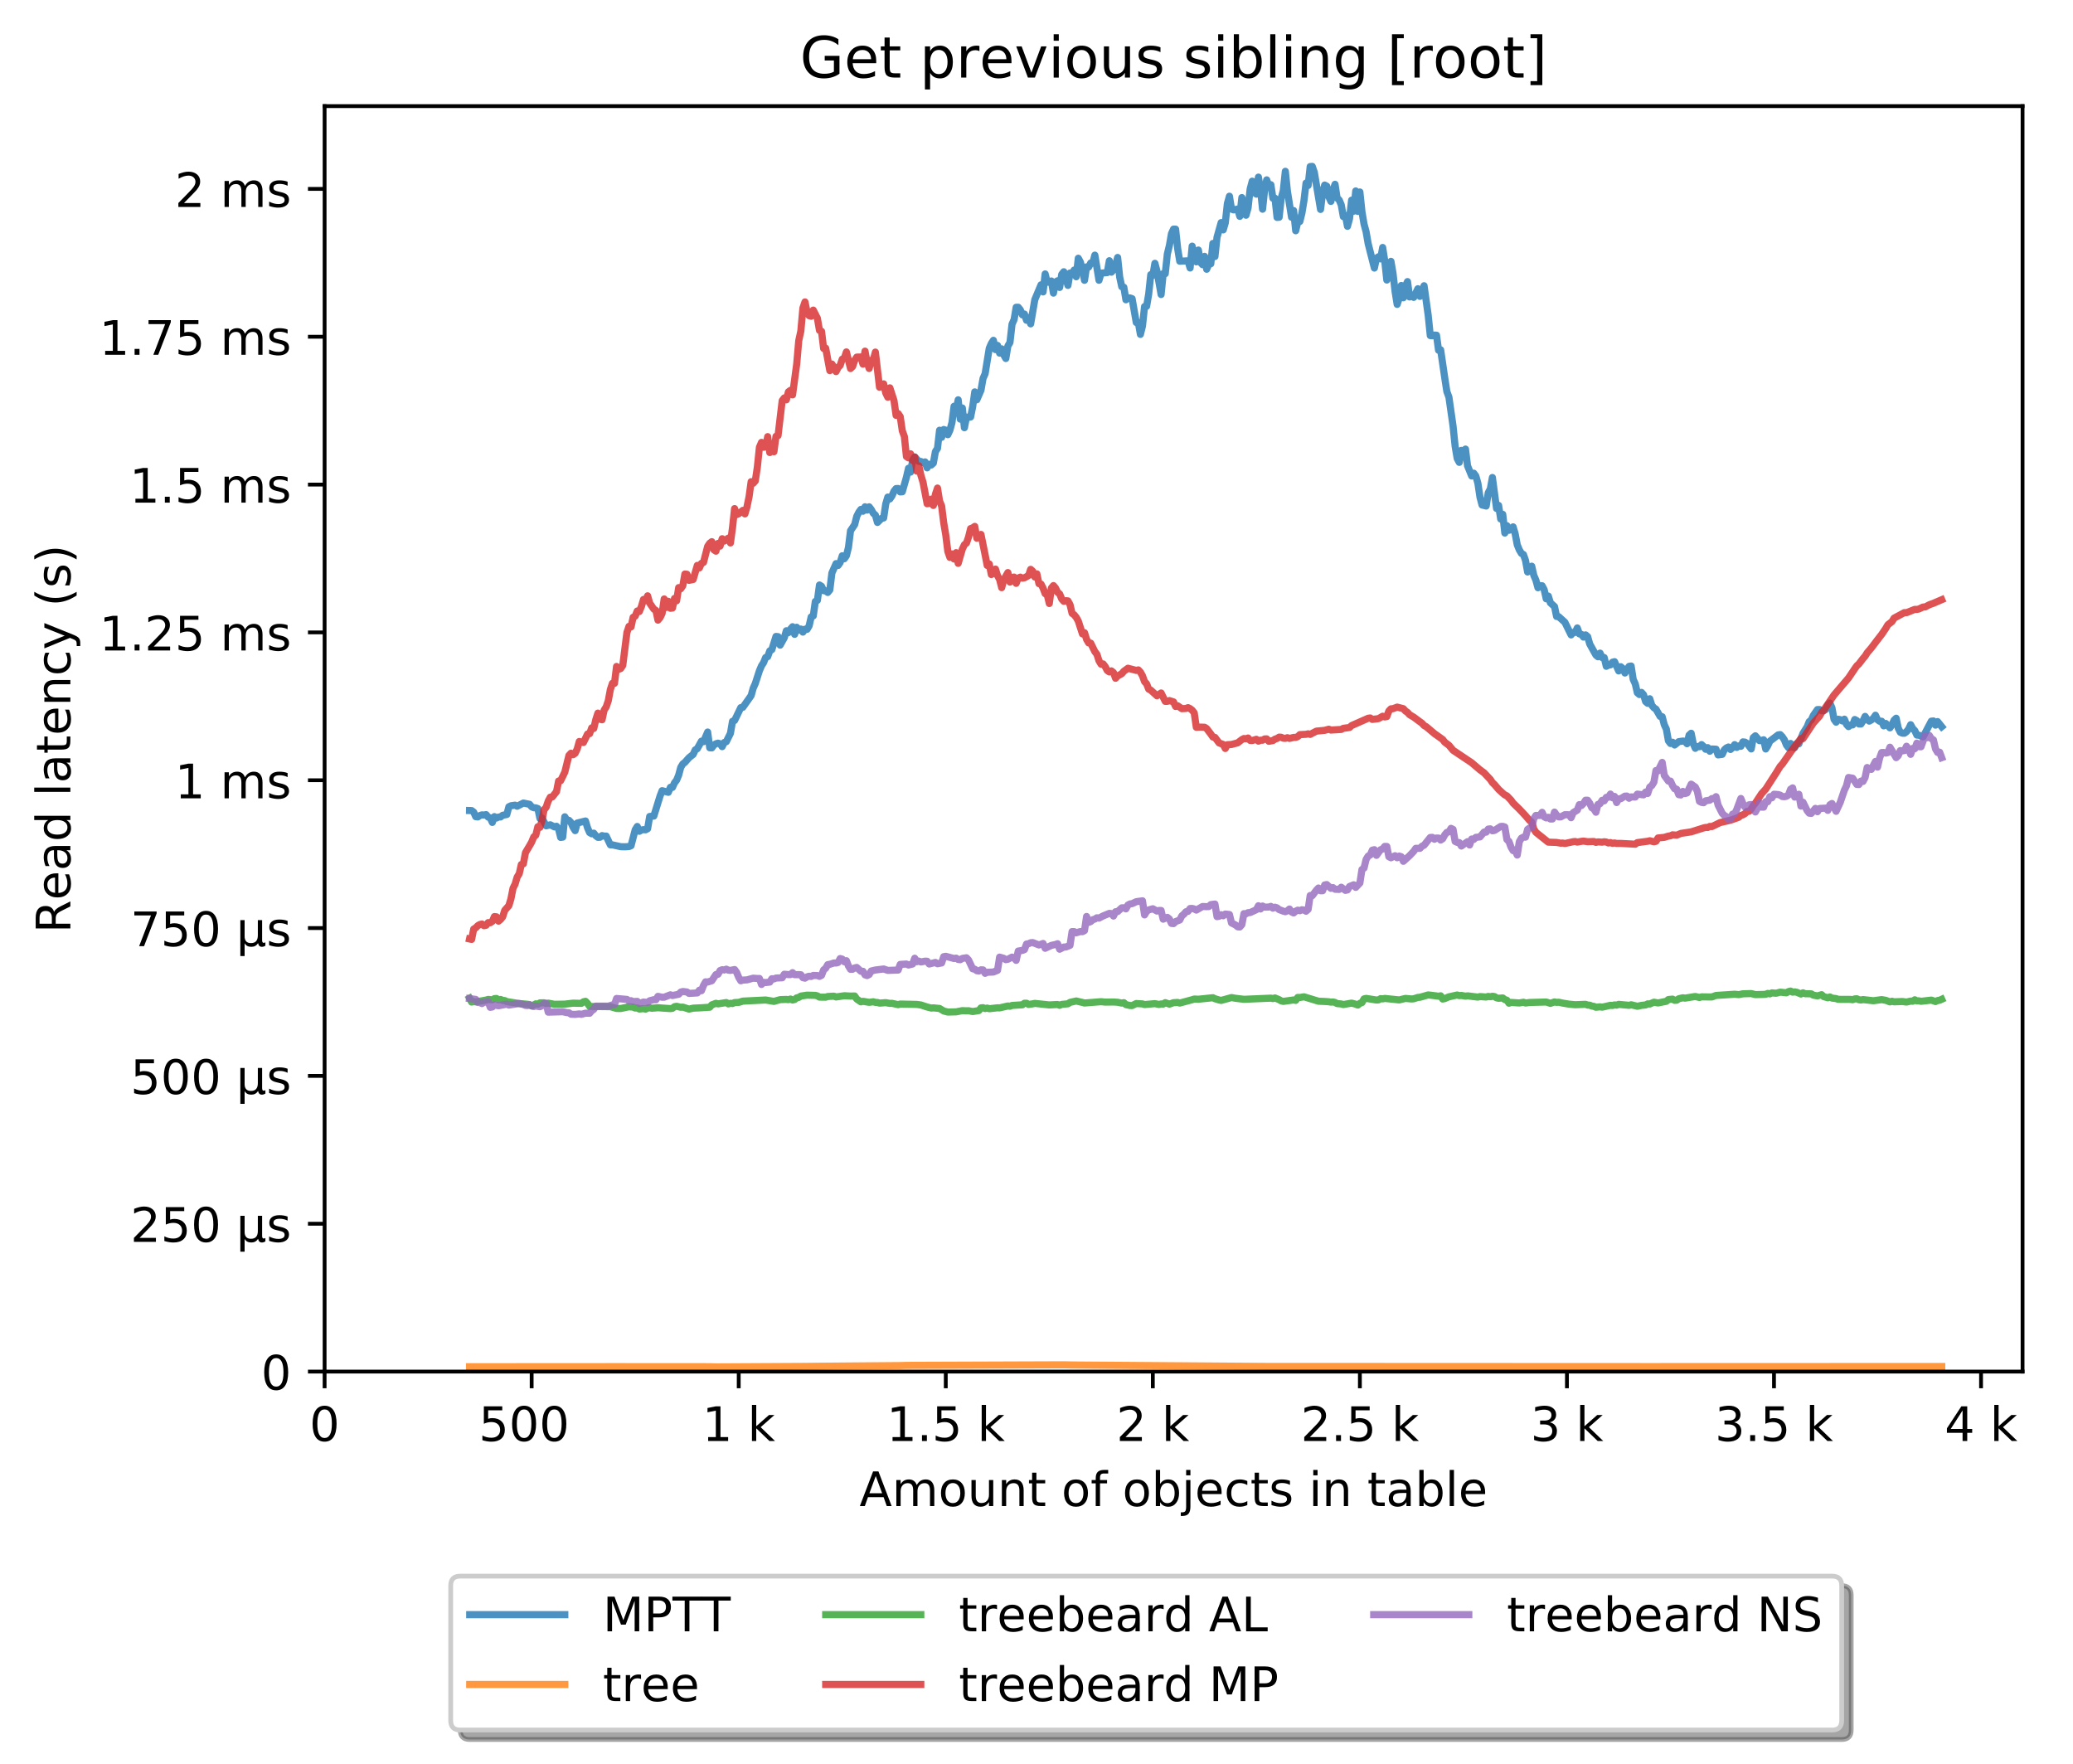 <?xml version="1.0" encoding="utf-8" standalone="no"?>
<!DOCTYPE svg PUBLIC "-//W3C//DTD SVG 1.1//EN"
  "http://www.w3.org/Graphics/SVG/1.1/DTD/svg11.dtd">
<!-- Created with matplotlib (http://matplotlib.org/) -->
<svg height="371pt" version="1.1" viewBox="0 0 436 371" width="436pt" xmlns="http://www.w3.org/2000/svg" xmlns:xlink="http://www.w3.org/1999/xlink">
 <defs>
  <style type="text/css">
*{stroke-linecap:butt;stroke-linejoin:round;}
  </style>
 </defs>
 <g id="figure_1">
  <g id="patch_1">
   <path d="M 0 371.002 
L 436.092 371.002 
L 436.092 0 
L 0 0 
z
" style="fill:#ffffff;"/>
  </g>
  <g id="axes_1">
   <g id="patch_2">
    <path d="M 68.272 288.43 
L 425.392 288.43 
L 425.392 22.318 
L 68.272 22.318 
z
" style="fill:#ffffff;"/>
   </g>
   <g id="matplotlib.axis_1">
    <g id="xtick_1">
     <g id="line2d_1">
      <defs>
       <path d="M 0 0 
L 0 3.5 
" id="m6c0690436a" style="stroke:#000000;stroke-width:0.8;"/>
      </defs>
      <g>
       <use style="stroke:#000000;stroke-width:0.8;" x="68.272" xlink:href="#m6c0690436a" y="288.43"/>
      </g>
     </g>
     <g id="text_1">
      <!-- 0 -->
      <defs>
       <path d="M 31.781 66.406 
Q 24.172 66.406 20.328 58.906 
Q 16.5 51.422 16.5 36.375 
Q 16.5 21.391 20.328 13.891 
Q 24.172 6.391 31.781 6.391 
Q 39.453 6.391 43.281 13.891 
Q 47.125 21.391 47.125 36.375 
Q 47.125 51.422 43.281 58.906 
Q 39.453 66.406 31.781 66.406 
z
M 31.781 74.219 
Q 44.047 74.219 50.516 64.516 
Q 56.984 54.828 56.984 36.375 
Q 56.984 17.969 50.516 8.266 
Q 44.047 -1.422 31.781 -1.422 
Q 19.531 -1.422 13.062 8.266 
Q 6.594 17.969 6.594 36.375 
Q 6.594 54.828 13.062 64.516 
Q 19.531 74.219 31.781 74.219 
z
" id="DejaVuSans-30"/>
      </defs>
      <g transform="translate(65.091 303.029)scale(0.1 -0.1)">
       <use xlink:href="#DejaVuSans-30"/>
      </g>
     </g>
    </g>
    <g id="xtick_2">
     <g id="line2d_2">
      <g>
       <use style="stroke:#000000;stroke-width:0.8;" x="111.82" xlink:href="#m6c0690436a" y="288.43"/>
      </g>
     </g>
     <g id="text_2">
      <!-- 500  -->
      <defs>
       <path d="M 10.797 72.906 
L 49.516 72.906 
L 49.516 64.594 
L 19.828 64.594 
L 19.828 46.734 
Q 21.969 47.469 24.109 47.828 
Q 26.266 48.188 28.422 48.188 
Q 40.625 48.188 47.75 41.5 
Q 54.891 34.812 54.891 23.391 
Q 54.891 11.625 47.562 5.094 
Q 40.234 -1.422 26.906 -1.422 
Q 22.312 -1.422 17.547 -0.641 
Q 12.797 0.141 7.719 1.703 
L 7.719 11.625 
Q 12.109 9.234 16.797 8.062 
Q 21.484 6.891 26.703 6.891 
Q 35.156 6.891 40.078 11.328 
Q 45.016 15.766 45.016 23.391 
Q 45.016 31 40.078 35.438 
Q 35.156 39.891 26.703 39.891 
Q 22.75 39.891 18.812 39.016 
Q 14.891 38.141 10.797 36.281 
z
" id="DejaVuSans-35"/>
       <path id="DejaVuSans-20"/>
      </defs>
      <g transform="translate(100.688 303.029)scale(0.1 -0.1)">
       <use xlink:href="#DejaVuSans-35"/>
       <use x="63.623" xlink:href="#DejaVuSans-30"/>
       <use x="127.246" xlink:href="#DejaVuSans-30"/>
       <use x="190.869" xlink:href="#DejaVuSans-20"/>
      </g>
     </g>
    </g>
    <g id="xtick_3">
     <g id="line2d_3">
      <g>
       <use style="stroke:#000000;stroke-width:0.8;" x="155.369" xlink:href="#m6c0690436a" y="288.43"/>
      </g>
     </g>
     <g id="text_3">
      <!-- 1 k -->
      <defs>
       <path d="M 12.406 8.297 
L 28.516 8.297 
L 28.516 63.922 
L 10.984 60.406 
L 10.984 69.391 
L 28.422 72.906 
L 38.281 72.906 
L 38.281 8.297 
L 54.391 8.297 
L 54.391 0 
L 12.406 0 
z
" id="DejaVuSans-31"/>
       <path d="M 9.078 75.984 
L 18.109 75.984 
L 18.109 31.109 
L 44.922 54.688 
L 56.391 54.688 
L 27.391 29.109 
L 57.625 0 
L 45.906 0 
L 18.109 26.703 
L 18.109 0 
L 9.078 0 
z
" id="DejaVuSans-6b"/>
      </defs>
      <g transform="translate(147.703 303.029)scale(0.1 -0.1)">
       <use xlink:href="#DejaVuSans-31"/>
       <use x="63.623" xlink:href="#DejaVuSans-20"/>
       <use x="95.41" xlink:href="#DejaVuSans-6b"/>
      </g>
     </g>
    </g>
    <g id="xtick_4">
     <g id="line2d_4">
      <g>
       <use style="stroke:#000000;stroke-width:0.8;" x="198.918" xlink:href="#m6c0690436a" y="288.43"/>
      </g>
     </g>
     <g id="text_4">
      <!-- 1.5 k -->
      <defs>
       <path d="M 10.688 12.406 
L 21 12.406 
L 21 0 
L 10.688 0 
z
" id="DejaVuSans-2e"/>
      </defs>
      <g transform="translate(186.482 303.029)scale(0.1 -0.1)">
       <use xlink:href="#DejaVuSans-31"/>
       <use x="63.623" xlink:href="#DejaVuSans-2e"/>
       <use x="95.41" xlink:href="#DejaVuSans-35"/>
       <use x="159.033" xlink:href="#DejaVuSans-20"/>
       <use x="190.82" xlink:href="#DejaVuSans-6b"/>
      </g>
     </g>
    </g>
    <g id="xtick_5">
     <g id="line2d_5">
      <g>
       <use style="stroke:#000000;stroke-width:0.8;" x="242.466" xlink:href="#m6c0690436a" y="288.43"/>
      </g>
     </g>
     <g id="text_5">
      <!-- 2 k -->
      <defs>
       <path d="M 19.188 8.297 
L 53.609 8.297 
L 53.609 0 
L 7.328 0 
L 7.328 8.297 
Q 12.938 14.109 22.625 23.891 
Q 32.328 33.688 34.812 36.531 
Q 39.547 41.844 41.422 45.531 
Q 43.312 49.219 43.312 52.781 
Q 43.312 58.594 39.234 62.25 
Q 35.156 65.922 28.609 65.922 
Q 23.969 65.922 18.812 64.312 
Q 13.672 62.703 7.812 59.422 
L 7.812 69.391 
Q 13.766 71.781 18.938 73 
Q 24.125 74.219 28.422 74.219 
Q 39.75 74.219 46.484 68.547 
Q 53.219 62.891 53.219 53.422 
Q 53.219 48.922 51.531 44.891 
Q 49.859 40.875 45.406 35.406 
Q 44.188 33.984 37.641 27.219 
Q 31.109 20.453 19.188 8.297 
z
" id="DejaVuSans-32"/>
      </defs>
      <g transform="translate(234.801 303.029)scale(0.1 -0.1)">
       <use xlink:href="#DejaVuSans-32"/>
       <use x="63.623" xlink:href="#DejaVuSans-20"/>
       <use x="95.41" xlink:href="#DejaVuSans-6b"/>
      </g>
     </g>
    </g>
    <g id="xtick_6">
     <g id="line2d_6">
      <g>
       <use style="stroke:#000000;stroke-width:0.8;" x="286.015" xlink:href="#m6c0690436a" y="288.43"/>
      </g>
     </g>
     <g id="text_6">
      <!-- 2.5 k -->
      <g transform="translate(273.579 303.029)scale(0.1 -0.1)">
       <use xlink:href="#DejaVuSans-32"/>
       <use x="63.623" xlink:href="#DejaVuSans-2e"/>
       <use x="95.41" xlink:href="#DejaVuSans-35"/>
       <use x="159.033" xlink:href="#DejaVuSans-20"/>
       <use x="190.82" xlink:href="#DejaVuSans-6b"/>
      </g>
     </g>
    </g>
    <g id="xtick_7">
     <g id="line2d_7">
      <g>
       <use style="stroke:#000000;stroke-width:0.8;" x="329.563" xlink:href="#m6c0690436a" y="288.43"/>
      </g>
     </g>
     <g id="text_7">
      <!-- 3 k -->
      <defs>
       <path d="M 40.578 39.312 
Q 47.656 37.797 51.625 33 
Q 55.609 28.219 55.609 21.188 
Q 55.609 10.406 48.188 4.484 
Q 40.766 -1.422 27.094 -1.422 
Q 22.516 -1.422 17.656 -0.516 
Q 12.797 0.391 7.625 2.203 
L 7.625 11.719 
Q 11.719 9.328 16.594 8.109 
Q 21.484 6.891 26.812 6.891 
Q 36.078 6.891 40.938 10.547 
Q 45.797 14.203 45.797 21.188 
Q 45.797 27.641 41.281 31.266 
Q 36.766 34.906 28.719 34.906 
L 20.219 34.906 
L 20.219 43.016 
L 29.109 43.016 
Q 36.375 43.016 40.234 45.922 
Q 44.094 48.828 44.094 54.297 
Q 44.094 59.906 40.109 62.906 
Q 36.141 65.922 28.719 65.922 
Q 24.656 65.922 20.016 65.031 
Q 15.375 64.156 9.812 62.312 
L 9.812 71.094 
Q 15.438 72.656 20.344 73.438 
Q 25.25 74.219 29.594 74.219 
Q 40.828 74.219 47.359 69.109 
Q 53.906 64.016 53.906 55.328 
Q 53.906 49.266 50.438 45.094 
Q 46.969 40.922 40.578 39.312 
z
" id="DejaVuSans-33"/>
      </defs>
      <g transform="translate(321.898 303.029)scale(0.1 -0.1)">
       <use xlink:href="#DejaVuSans-33"/>
       <use x="63.623" xlink:href="#DejaVuSans-20"/>
       <use x="95.41" xlink:href="#DejaVuSans-6b"/>
      </g>
     </g>
    </g>
    <g id="xtick_8">
     <g id="line2d_8">
      <g>
       <use style="stroke:#000000;stroke-width:0.8;" x="373.112" xlink:href="#m6c0690436a" y="288.43"/>
      </g>
     </g>
     <g id="text_8">
      <!-- 3.5 k -->
      <g transform="translate(360.676 303.029)scale(0.1 -0.1)">
       <use xlink:href="#DejaVuSans-33"/>
       <use x="63.623" xlink:href="#DejaVuSans-2e"/>
       <use x="95.41" xlink:href="#DejaVuSans-35"/>
       <use x="159.033" xlink:href="#DejaVuSans-20"/>
       <use x="190.82" xlink:href="#DejaVuSans-6b"/>
      </g>
     </g>
    </g>
    <g id="xtick_9">
     <g id="line2d_9">
      <g>
       <use style="stroke:#000000;stroke-width:0.8;" x="416.66" xlink:href="#m6c0690436a" y="288.43"/>
      </g>
     </g>
     <g id="text_9">
      <!-- 4 k -->
      <defs>
       <path d="M 37.797 64.312 
L 12.891 25.391 
L 37.797 25.391 
z
M 35.203 72.906 
L 47.609 72.906 
L 47.609 25.391 
L 58.016 25.391 
L 58.016 17.188 
L 47.609 17.188 
L 47.609 0 
L 37.797 0 
L 37.797 17.188 
L 4.891 17.188 
L 4.891 26.703 
z
" id="DejaVuSans-34"/>
      </defs>
      <g transform="translate(408.995 303.029)scale(0.1 -0.1)">
       <use xlink:href="#DejaVuSans-34"/>
       <use x="63.623" xlink:href="#DejaVuSans-20"/>
       <use x="95.41" xlink:href="#DejaVuSans-6b"/>
      </g>
     </g>
    </g>
    <g id="text_10">
     <!-- Amount of objects in table -->
     <defs>
      <path d="M 34.188 63.188 
L 20.797 26.906 
L 47.609 26.906 
z
M 28.609 72.906 
L 39.797 72.906 
L 67.578 0 
L 57.328 0 
L 50.688 18.703 
L 17.828 18.703 
L 11.188 0 
L 0.781 0 
z
" id="DejaVuSans-41"/>
      <path d="M 52 44.188 
Q 55.375 50.25 60.062 53.125 
Q 64.75 56 71.094 56 
Q 79.641 56 84.281 50.016 
Q 88.922 44.047 88.922 33.016 
L 88.922 0 
L 79.891 0 
L 79.891 32.719 
Q 79.891 40.578 77.094 44.375 
Q 74.312 48.188 68.609 48.188 
Q 61.625 48.188 57.562 43.547 
Q 53.516 38.922 53.516 30.906 
L 53.516 0 
L 44.484 0 
L 44.484 32.719 
Q 44.484 40.625 41.703 44.406 
Q 38.922 48.188 33.109 48.188 
Q 26.219 48.188 22.156 43.531 
Q 18.109 38.875 18.109 30.906 
L 18.109 0 
L 9.078 0 
L 9.078 54.688 
L 18.109 54.688 
L 18.109 46.188 
Q 21.188 51.219 25.484 53.609 
Q 29.781 56 35.688 56 
Q 41.656 56 45.828 52.969 
Q 50 49.953 52 44.188 
z
" id="DejaVuSans-6d"/>
      <path d="M 30.609 48.391 
Q 23.391 48.391 19.188 42.75 
Q 14.984 37.109 14.984 27.297 
Q 14.984 17.484 19.156 11.844 
Q 23.344 6.203 30.609 6.203 
Q 37.797 6.203 41.984 11.859 
Q 46.188 17.531 46.188 27.297 
Q 46.188 37.016 41.984 42.703 
Q 37.797 48.391 30.609 48.391 
z
M 30.609 56 
Q 42.328 56 49.016 48.375 
Q 55.719 40.766 55.719 27.297 
Q 55.719 13.875 49.016 6.219 
Q 42.328 -1.422 30.609 -1.422 
Q 18.844 -1.422 12.172 6.219 
Q 5.516 13.875 5.516 27.297 
Q 5.516 40.766 12.172 48.375 
Q 18.844 56 30.609 56 
z
" id="DejaVuSans-6f"/>
      <path d="M 8.5 21.578 
L 8.5 54.688 
L 17.484 54.688 
L 17.484 21.922 
Q 17.484 14.156 20.5 10.266 
Q 23.531 6.391 29.594 6.391 
Q 36.859 6.391 41.078 11.031 
Q 45.312 15.672 45.312 23.688 
L 45.312 54.688 
L 54.297 54.688 
L 54.297 0 
L 45.312 0 
L 45.312 8.406 
Q 42.047 3.422 37.719 1 
Q 33.406 -1.422 27.688 -1.422 
Q 18.266 -1.422 13.375 4.438 
Q 8.5 10.297 8.5 21.578 
z
M 31.109 56 
z
" id="DejaVuSans-75"/>
      <path d="M 54.891 33.016 
L 54.891 0 
L 45.906 0 
L 45.906 32.719 
Q 45.906 40.484 42.875 44.328 
Q 39.844 48.188 33.797 48.188 
Q 26.516 48.188 22.312 43.547 
Q 18.109 38.922 18.109 30.906 
L 18.109 0 
L 9.078 0 
L 9.078 54.688 
L 18.109 54.688 
L 18.109 46.188 
Q 21.344 51.125 25.703 53.562 
Q 30.078 56 35.797 56 
Q 45.219 56 50.047 50.172 
Q 54.891 44.344 54.891 33.016 
z
" id="DejaVuSans-6e"/>
      <path d="M 18.312 70.219 
L 18.312 54.688 
L 36.812 54.688 
L 36.812 47.703 
L 18.312 47.703 
L 18.312 18.016 
Q 18.312 11.328 20.141 9.422 
Q 21.969 7.516 27.594 7.516 
L 36.812 7.516 
L 36.812 0 
L 27.594 0 
Q 17.188 0 13.234 3.875 
Q 9.281 7.766 9.281 18.016 
L 9.281 47.703 
L 2.688 47.703 
L 2.688 54.688 
L 9.281 54.688 
L 9.281 70.219 
z
" id="DejaVuSans-74"/>
      <path d="M 37.109 75.984 
L 37.109 68.5 
L 28.516 68.5 
Q 23.688 68.5 21.797 66.547 
Q 19.922 64.594 19.922 59.516 
L 19.922 54.688 
L 34.719 54.688 
L 34.719 47.703 
L 19.922 47.703 
L 19.922 0 
L 10.891 0 
L 10.891 47.703 
L 2.297 47.703 
L 2.297 54.688 
L 10.891 54.688 
L 10.891 58.5 
Q 10.891 67.625 15.141 71.797 
Q 19.391 75.984 28.609 75.984 
z
" id="DejaVuSans-66"/>
      <path d="M 48.688 27.297 
Q 48.688 37.203 44.609 42.844 
Q 40.531 48.484 33.406 48.484 
Q 26.266 48.484 22.188 42.844 
Q 18.109 37.203 18.109 27.297 
Q 18.109 17.391 22.188 11.75 
Q 26.266 6.109 33.406 6.109 
Q 40.531 6.109 44.609 11.75 
Q 48.688 17.391 48.688 27.297 
z
M 18.109 46.391 
Q 20.953 51.266 25.266 53.625 
Q 29.594 56 35.594 56 
Q 45.562 56 51.781 48.094 
Q 58.016 40.188 58.016 27.297 
Q 58.016 14.406 51.781 6.484 
Q 45.562 -1.422 35.594 -1.422 
Q 29.594 -1.422 25.266 0.953 
Q 20.953 3.328 18.109 8.203 
L 18.109 0 
L 9.078 0 
L 9.078 75.984 
L 18.109 75.984 
z
" id="DejaVuSans-62"/>
      <path d="M 9.422 54.688 
L 18.406 54.688 
L 18.406 -0.984 
Q 18.406 -11.422 14.422 -16.109 
Q 10.453 -20.797 1.609 -20.797 
L -1.812 -20.797 
L -1.812 -13.188 
L 0.594 -13.188 
Q 5.719 -13.188 7.562 -10.812 
Q 9.422 -8.453 9.422 -0.984 
z
M 9.422 75.984 
L 18.406 75.984 
L 18.406 64.594 
L 9.422 64.594 
z
" id="DejaVuSans-6a"/>
      <path d="M 56.203 29.594 
L 56.203 25.203 
L 14.891 25.203 
Q 15.484 15.922 20.484 11.062 
Q 25.484 6.203 34.422 6.203 
Q 39.594 6.203 44.453 7.469 
Q 49.312 8.734 54.109 11.281 
L 54.109 2.781 
Q 49.266 0.734 44.188 -0.344 
Q 39.109 -1.422 33.891 -1.422 
Q 20.797 -1.422 13.156 6.188 
Q 5.516 13.812 5.516 26.812 
Q 5.516 40.234 12.766 48.109 
Q 20.016 56 32.328 56 
Q 43.359 56 49.781 48.891 
Q 56.203 41.797 56.203 29.594 
z
M 47.219 32.234 
Q 47.125 39.594 43.094 43.984 
Q 39.062 48.391 32.422 48.391 
Q 24.906 48.391 20.391 44.141 
Q 15.875 39.891 15.188 32.172 
z
" id="DejaVuSans-65"/>
      <path d="M 48.781 52.594 
L 48.781 44.188 
Q 44.969 46.297 41.141 47.344 
Q 37.312 48.391 33.406 48.391 
Q 24.656 48.391 19.812 42.844 
Q 14.984 37.312 14.984 27.297 
Q 14.984 17.281 19.812 11.734 
Q 24.656 6.203 33.406 6.203 
Q 37.312 6.203 41.141 7.25 
Q 44.969 8.297 48.781 10.406 
L 48.781 2.094 
Q 45.016 0.344 40.984 -0.531 
Q 36.969 -1.422 32.422 -1.422 
Q 20.062 -1.422 12.781 6.344 
Q 5.516 14.109 5.516 27.297 
Q 5.516 40.672 12.859 48.328 
Q 20.219 56 33.016 56 
Q 37.156 56 41.109 55.141 
Q 45.062 54.297 48.781 52.594 
z
" id="DejaVuSans-63"/>
      <path d="M 44.281 53.078 
L 44.281 44.578 
Q 40.484 46.531 36.375 47.5 
Q 32.281 48.484 27.875 48.484 
Q 21.188 48.484 17.844 46.438 
Q 14.5 44.391 14.5 40.281 
Q 14.5 37.156 16.891 35.375 
Q 19.281 33.594 26.516 31.984 
L 29.594 31.297 
Q 39.156 29.25 43.188 25.516 
Q 47.219 21.781 47.219 15.094 
Q 47.219 7.469 41.188 3.016 
Q 35.156 -1.422 24.609 -1.422 
Q 20.219 -1.422 15.453 -0.562 
Q 10.688 0.297 5.422 2 
L 5.422 11.281 
Q 10.406 8.688 15.234 7.391 
Q 20.062 6.109 24.812 6.109 
Q 31.156 6.109 34.562 8.281 
Q 37.984 10.453 37.984 14.406 
Q 37.984 18.062 35.516 20.016 
Q 33.062 21.969 24.703 23.781 
L 21.578 24.516 
Q 13.234 26.266 9.516 29.906 
Q 5.812 33.547 5.812 39.891 
Q 5.812 47.609 11.281 51.797 
Q 16.75 56 26.812 56 
Q 31.781 56 36.172 55.266 
Q 40.578 54.547 44.281 53.078 
z
" id="DejaVuSans-73"/>
      <path d="M 9.422 54.688 
L 18.406 54.688 
L 18.406 0 
L 9.422 0 
z
M 9.422 75.984 
L 18.406 75.984 
L 18.406 64.594 
L 9.422 64.594 
z
" id="DejaVuSans-69"/>
      <path d="M 34.281 27.484 
Q 23.391 27.484 19.188 25 
Q 14.984 22.516 14.984 16.5 
Q 14.984 11.719 18.141 8.906 
Q 21.297 6.109 26.703 6.109 
Q 34.188 6.109 38.703 11.406 
Q 43.219 16.703 43.219 25.484 
L 43.219 27.484 
z
M 52.203 31.203 
L 52.203 0 
L 43.219 0 
L 43.219 8.297 
Q 40.141 3.328 35.547 0.953 
Q 30.953 -1.422 24.312 -1.422 
Q 15.922 -1.422 10.953 3.297 
Q 6 8.016 6 15.922 
Q 6 25.141 12.172 29.828 
Q 18.359 34.516 30.609 34.516 
L 43.219 34.516 
L 43.219 35.406 
Q 43.219 41.609 39.141 45 
Q 35.062 48.391 27.688 48.391 
Q 23 48.391 18.547 47.266 
Q 14.109 46.141 10.016 43.891 
L 10.016 52.203 
Q 14.938 54.109 19.578 55.047 
Q 24.219 56 28.609 56 
Q 40.484 56 46.344 49.844 
Q 52.203 43.703 52.203 31.203 
z
" id="DejaVuSans-61"/>
      <path d="M 9.422 75.984 
L 18.406 75.984 
L 18.406 0 
L 9.422 0 
z
" id="DejaVuSans-6c"/>
     </defs>
     <g transform="translate(180.773 316.707)scale(0.1 -0.1)">
      <use xlink:href="#DejaVuSans-41"/>
      <use x="68.408" xlink:href="#DejaVuSans-6d"/>
      <use x="165.82" xlink:href="#DejaVuSans-6f"/>
      <use x="227.002" xlink:href="#DejaVuSans-75"/>
      <use x="290.381" xlink:href="#DejaVuSans-6e"/>
      <use x="353.76" xlink:href="#DejaVuSans-74"/>
      <use x="392.969" xlink:href="#DejaVuSans-20"/>
      <use x="424.756" xlink:href="#DejaVuSans-6f"/>
      <use x="485.938" xlink:href="#DejaVuSans-66"/>
      <use x="521.143" xlink:href="#DejaVuSans-20"/>
      <use x="552.93" xlink:href="#DejaVuSans-6f"/>
      <use x="614.111" xlink:href="#DejaVuSans-62"/>
      <use x="677.588" xlink:href="#DejaVuSans-6a"/>
      <use x="705.371" xlink:href="#DejaVuSans-65"/>
      <use x="766.895" xlink:href="#DejaVuSans-63"/>
      <use x="821.875" xlink:href="#DejaVuSans-74"/>
      <use x="861.084" xlink:href="#DejaVuSans-73"/>
      <use x="913.184" xlink:href="#DejaVuSans-20"/>
      <use x="944.971" xlink:href="#DejaVuSans-69"/>
      <use x="972.754" xlink:href="#DejaVuSans-6e"/>
      <use x="1036.133" xlink:href="#DejaVuSans-20"/>
      <use x="1067.92" xlink:href="#DejaVuSans-74"/>
      <use x="1107.129" xlink:href="#DejaVuSans-61"/>
      <use x="1168.408" xlink:href="#DejaVuSans-62"/>
      <use x="1231.885" xlink:href="#DejaVuSans-6c"/>
      <use x="1259.668" xlink:href="#DejaVuSans-65"/>
     </g>
    </g>
   </g>
   <g id="matplotlib.axis_2">
    <g id="ytick_1">
     <g id="line2d_10">
      <defs>
       <path d="M 0 0 
L -3.5 0 
" id="m2da6c96920" style="stroke:#000000;stroke-width:0.8;"/>
      </defs>
      <g>
       <use style="stroke:#000000;stroke-width:0.8;" x="68.272" xlink:href="#m2da6c96920" y="288.43"/>
      </g>
     </g>
     <g id="text_11">
      <!-- 0 -->
      <g transform="translate(54.909 292.229)scale(0.1 -0.1)">
       <use xlink:href="#DejaVuSans-30"/>
      </g>
     </g>
    </g>
    <g id="ytick_2">
     <g id="line2d_11">
      <g>
       <use style="stroke:#000000;stroke-width:0.8;" x="68.272" xlink:href="#m2da6c96920" y="257.342"/>
      </g>
     </g>
     <g id="text_12">
      <!-- 250 µs -->
      <defs>
       <path d="M 8.5 -20.797 
L 8.5 54.688 
L 17.484 54.688 
L 17.484 20.703 
Q 17.484 13.625 20.844 10 
Q 24.219 6.391 30.812 6.391 
Q 38.031 6.391 41.672 10.484 
Q 45.312 14.594 45.312 22.797 
L 45.312 54.688 
L 54.297 54.688 
L 54.297 12.594 
Q 54.297 9.672 55.141 8.281 
Q 56 6.891 57.812 6.891 
Q 58.25 6.891 59.031 7.156 
Q 59.812 7.422 61.188 8.016 
L 61.188 0.781 
Q 59.188 -0.344 57.391 -0.875 
Q 55.609 -1.422 53.906 -1.422 
Q 50.531 -1.422 48.531 0.484 
Q 46.531 2.391 45.797 6.297 
Q 43.359 2.438 39.812 0.5 
Q 36.281 -1.422 31.5 -1.422 
Q 26.516 -1.422 23.016 0.484 
Q 19.531 2.391 17.484 6.203 
L 17.484 -20.797 
z
" id="DejaVuSans-b5"/>
      </defs>
      <g transform="translate(27.434 261.141)scale(0.1 -0.1)">
       <use xlink:href="#DejaVuSans-32"/>
       <use x="63.623" xlink:href="#DejaVuSans-35"/>
       <use x="127.246" xlink:href="#DejaVuSans-30"/>
       <use x="190.869" xlink:href="#DejaVuSans-20"/>
       <use x="222.656" xlink:href="#DejaVuSans-b5"/>
       <use x="286.279" xlink:href="#DejaVuSans-73"/>
      </g>
     </g>
    </g>
    <g id="ytick_3">
     <g id="line2d_12">
      <g>
       <use style="stroke:#000000;stroke-width:0.8;" x="68.272" xlink:href="#m2da6c96920" y="226.253"/>
      </g>
     </g>
     <g id="text_13">
      <!-- 500 µs -->
      <g transform="translate(27.434 230.052)scale(0.1 -0.1)">
       <use xlink:href="#DejaVuSans-35"/>
       <use x="63.623" xlink:href="#DejaVuSans-30"/>
       <use x="127.246" xlink:href="#DejaVuSans-30"/>
       <use x="190.869" xlink:href="#DejaVuSans-20"/>
       <use x="222.656" xlink:href="#DejaVuSans-b5"/>
       <use x="286.279" xlink:href="#DejaVuSans-73"/>
      </g>
     </g>
    </g>
    <g id="ytick_4">
     <g id="line2d_13">
      <g>
       <use style="stroke:#000000;stroke-width:0.8;" x="68.272" xlink:href="#m2da6c96920" y="195.164"/>
      </g>
     </g>
     <g id="text_14">
      <!-- 750 µs -->
      <defs>
       <path d="M 8.203 72.906 
L 55.078 72.906 
L 55.078 68.703 
L 28.609 0 
L 18.312 0 
L 43.219 64.594 
L 8.203 64.594 
z
" id="DejaVuSans-37"/>
      </defs>
      <g transform="translate(27.434 198.964)scale(0.1 -0.1)">
       <use xlink:href="#DejaVuSans-37"/>
       <use x="63.623" xlink:href="#DejaVuSans-35"/>
       <use x="127.246" xlink:href="#DejaVuSans-30"/>
       <use x="190.869" xlink:href="#DejaVuSans-20"/>
       <use x="222.656" xlink:href="#DejaVuSans-b5"/>
       <use x="286.279" xlink:href="#DejaVuSans-73"/>
      </g>
     </g>
    </g>
    <g id="ytick_5">
     <g id="line2d_14">
      <g>
       <use style="stroke:#000000;stroke-width:0.8;" x="68.272" xlink:href="#m2da6c96920" y="164.076"/>
      </g>
     </g>
     <g id="text_15">
      <!-- 1 ms -->
      <g transform="translate(36.781 167.875)scale(0.1 -0.1)">
       <use xlink:href="#DejaVuSans-31"/>
       <use x="63.623" xlink:href="#DejaVuSans-20"/>
       <use x="95.41" xlink:href="#DejaVuSans-6d"/>
       <use x="192.822" xlink:href="#DejaVuSans-73"/>
      </g>
     </g>
    </g>
    <g id="ytick_6">
     <g id="line2d_15">
      <g>
       <use style="stroke:#000000;stroke-width:0.8;" x="68.272" xlink:href="#m2da6c96920" y="132.987"/>
      </g>
     </g>
     <g id="text_16">
      <!-- 1.25 ms -->
      <g transform="translate(20.878 136.787)scale(0.1 -0.1)">
       <use xlink:href="#DejaVuSans-31"/>
       <use x="63.623" xlink:href="#DejaVuSans-2e"/>
       <use x="95.41" xlink:href="#DejaVuSans-32"/>
       <use x="159.033" xlink:href="#DejaVuSans-35"/>
       <use x="222.656" xlink:href="#DejaVuSans-20"/>
       <use x="254.443" xlink:href="#DejaVuSans-6d"/>
       <use x="351.855" xlink:href="#DejaVuSans-73"/>
      </g>
     </g>
    </g>
    <g id="ytick_7">
     <g id="line2d_16">
      <g>
       <use style="stroke:#000000;stroke-width:0.8;" x="68.272" xlink:href="#m2da6c96920" y="101.899"/>
      </g>
     </g>
     <g id="text_17">
      <!-- 1.5 ms -->
      <g transform="translate(27.241 105.698)scale(0.1 -0.1)">
       <use xlink:href="#DejaVuSans-31"/>
       <use x="63.623" xlink:href="#DejaVuSans-2e"/>
       <use x="95.41" xlink:href="#DejaVuSans-35"/>
       <use x="159.033" xlink:href="#DejaVuSans-20"/>
       <use x="190.82" xlink:href="#DejaVuSans-6d"/>
       <use x="288.232" xlink:href="#DejaVuSans-73"/>
      </g>
     </g>
    </g>
    <g id="ytick_8">
     <g id="line2d_17">
      <g>
       <use style="stroke:#000000;stroke-width:0.8;" x="68.272" xlink:href="#m2da6c96920" y="70.81"/>
      </g>
     </g>
     <g id="text_18">
      <!-- 1.75 ms -->
      <g transform="translate(20.878 74.61)scale(0.1 -0.1)">
       <use xlink:href="#DejaVuSans-31"/>
       <use x="63.623" xlink:href="#DejaVuSans-2e"/>
       <use x="95.41" xlink:href="#DejaVuSans-37"/>
       <use x="159.033" xlink:href="#DejaVuSans-35"/>
       <use x="222.656" xlink:href="#DejaVuSans-20"/>
       <use x="254.443" xlink:href="#DejaVuSans-6d"/>
       <use x="351.855" xlink:href="#DejaVuSans-73"/>
      </g>
     </g>
    </g>
    <g id="ytick_9">
     <g id="line2d_18">
      <g>
       <use style="stroke:#000000;stroke-width:0.8;" x="68.272" xlink:href="#m2da6c96920" y="39.722"/>
      </g>
     </g>
     <g id="text_19">
      <!-- 2 ms -->
      <g transform="translate(36.781 43.521)scale(0.1 -0.1)">
       <use xlink:href="#DejaVuSans-32"/>
       <use x="63.623" xlink:href="#DejaVuSans-20"/>
       <use x="95.41" xlink:href="#DejaVuSans-6d"/>
       <use x="192.822" xlink:href="#DejaVuSans-73"/>
      </g>
     </g>
    </g>
    <g id="text_20">
     <!-- Read latency (s) -->
     <defs>
      <path d="M 44.391 34.188 
Q 47.562 33.109 50.562 29.594 
Q 53.562 26.078 56.594 19.922 
L 66.609 0 
L 56 0 
L 46.688 18.703 
Q 43.062 26.031 39.672 28.422 
Q 36.281 30.812 30.422 30.812 
L 19.672 30.812 
L 19.672 0 
L 9.812 0 
L 9.812 72.906 
L 32.078 72.906 
Q 44.578 72.906 50.734 67.672 
Q 56.891 62.453 56.891 51.906 
Q 56.891 45.016 53.688 40.469 
Q 50.484 35.938 44.391 34.188 
z
M 19.672 64.797 
L 19.672 38.922 
L 32.078 38.922 
Q 39.203 38.922 42.844 42.219 
Q 46.484 45.516 46.484 51.906 
Q 46.484 58.297 42.844 61.547 
Q 39.203 64.797 32.078 64.797 
z
" id="DejaVuSans-52"/>
      <path d="M 45.406 46.391 
L 45.406 75.984 
L 54.391 75.984 
L 54.391 0 
L 45.406 0 
L 45.406 8.203 
Q 42.578 3.328 38.25 0.953 
Q 33.938 -1.422 27.875 -1.422 
Q 17.969 -1.422 11.734 6.484 
Q 5.516 14.406 5.516 27.297 
Q 5.516 40.188 11.734 48.094 
Q 17.969 56 27.875 56 
Q 33.938 56 38.25 53.625 
Q 42.578 51.266 45.406 46.391 
z
M 14.797 27.297 
Q 14.797 17.391 18.875 11.75 
Q 22.953 6.109 30.078 6.109 
Q 37.203 6.109 41.297 11.75 
Q 45.406 17.391 45.406 27.297 
Q 45.406 37.203 41.297 42.844 
Q 37.203 48.484 30.078 48.484 
Q 22.953 48.484 18.875 42.844 
Q 14.797 37.203 14.797 27.297 
z
" id="DejaVuSans-64"/>
      <path d="M 32.172 -5.078 
Q 28.375 -14.844 24.75 -17.812 
Q 21.141 -20.797 15.094 -20.797 
L 7.906 -20.797 
L 7.906 -13.281 
L 13.188 -13.281 
Q 16.891 -13.281 18.938 -11.516 
Q 21 -9.766 23.484 -3.219 
L 25.094 0.875 
L 2.984 54.688 
L 12.5 54.688 
L 29.594 11.922 
L 46.688 54.688 
L 56.203 54.688 
z
" id="DejaVuSans-79"/>
      <path d="M 31 75.875 
Q 24.469 64.656 21.281 53.656 
Q 18.109 42.672 18.109 31.391 
Q 18.109 20.125 21.312 9.062 
Q 24.516 -2 31 -13.188 
L 23.188 -13.188 
Q 15.875 -1.703 12.234 9.375 
Q 8.594 20.453 8.594 31.391 
Q 8.594 42.281 12.203 53.312 
Q 15.828 64.359 23.188 75.875 
z
" id="DejaVuSans-28"/>
      <path d="M 8.016 75.875 
L 15.828 75.875 
Q 23.141 64.359 26.781 53.312 
Q 30.422 42.281 30.422 31.391 
Q 30.422 20.453 26.781 9.375 
Q 23.141 -1.703 15.828 -13.188 
L 8.016 -13.188 
Q 14.5 -2 17.703 9.062 
Q 20.906 20.125 20.906 31.391 
Q 20.906 42.672 17.703 53.656 
Q 14.5 64.656 8.016 75.875 
z
" id="DejaVuSans-29"/>
     </defs>
     <g transform="translate(14.798 196.212)rotate(-90)scale(0.1 -0.1)">
      <use xlink:href="#DejaVuSans-52"/>
      <use x="69.42" xlink:href="#DejaVuSans-65"/>
      <use x="130.943" xlink:href="#DejaVuSans-61"/>
      <use x="192.223" xlink:href="#DejaVuSans-64"/>
      <use x="255.699" xlink:href="#DejaVuSans-20"/>
      <use x="287.486" xlink:href="#DejaVuSans-6c"/>
      <use x="315.27" xlink:href="#DejaVuSans-61"/>
      <use x="376.549" xlink:href="#DejaVuSans-74"/>
      <use x="415.758" xlink:href="#DejaVuSans-65"/>
      <use x="477.281" xlink:href="#DejaVuSans-6e"/>
      <use x="540.66" xlink:href="#DejaVuSans-63"/>
      <use x="595.641" xlink:href="#DejaVuSans-79"/>
      <use x="654.82" xlink:href="#DejaVuSans-20"/>
      <use x="686.607" xlink:href="#DejaVuSans-28"/>
      <use x="725.621" xlink:href="#DejaVuSans-73"/>
      <use x="777.721" xlink:href="#DejaVuSans-29"/>
     </g>
    </g>
   </g>
   <g id="line2d_19">
    <path clip-path="url(#p6d42e1f7db)" d="M 98.756 170.441 
L 99.191 170.45 
L 99.627 170.779 
L 100.062 171.743 
L 100.498 171.79 
L 100.933 171.497 
L 101.369 171.353 
L 101.804 171.394 
L 102.24 171.302 
L 102.675 171.828 
L 103.111 171.993 
L 103.546 172.947 
L 103.982 171.723 
L 104.417 172.021 
L 104.853 171.813 
L 105.288 171.793 
L 105.724 171.443 
L 106.595 171.281 
L 107.03 169.651 
L 107.466 169.441 
L 108.337 169.317 
L 108.772 169.544 
L 110.078 168.874 
L 111.385 169.137 
L 111.82 169.664 
L 112.256 169.86 
L 112.691 169.882 
L 113.127 170.032 
L 113.562 172.109 
L 113.998 172.029 
L 114.869 173.664 
L 115.74 173.444 
L 116.611 173.885 
L 117.046 173.753 
L 117.482 174.332 
L 117.917 176.102 
L 118.353 176.038 
L 118.788 171.763 
L 119.224 172.485 
L 119.659 172.502 
L 120.095 172.966 
L 120.53 173.979 
L 120.966 174.673 
L 121.401 173.075 
L 123.143 172.647 
L 123.579 174.098 
L 124.014 175.084 
L 124.45 175.335 
L 124.885 175.202 
L 125.32 175.755 
L 125.756 176.087 
L 126.191 176.065 
L 126.627 175.714 
L 127.062 175.824 
L 127.498 175.816 
L 128.369 177.661 
L 128.804 177.661 
L 130.546 178.049 
L 131.417 178.073 
L 132.288 178.02 
L 132.724 177.847 
L 133.595 174.495 
L 134.03 173.796 
L 134.466 174.81 
L 134.901 174.548 
L 135.337 174.459 
L 135.772 174.502 
L 136.208 174.27 
L 136.643 171.692 
L 137.514 171.615 
L 138.821 167.406 
L 139.256 166.27 
L 140.562 166.615 
L 140.998 165.563 
L 141.433 165.586 
L 141.869 164.614 
L 142.304 164.068 
L 142.74 162.997 
L 143.175 161.375 
L 143.611 160.65 
L 144.046 160.317 
L 144.917 159.335 
L 145.788 158.637 
L 146.224 157.69 
L 146.659 157.436 
L 147.53 155.857 
L 147.966 155.97 
L 148.837 153.938 
L 149.272 157.251 
L 149.708 157.276 
L 150.143 156.681 
L 150.579 156.403 
L 151.014 156.281 
L 151.45 156.403 
L 151.885 157.012 
L 152.321 156.143 
L 152.756 155.969 
L 153.627 154.215 
L 154.063 151.676 
L 154.498 151.514 
L 155.804 148.802 
L 156.24 148.741 
L 157.982 146.274 
L 158.417 144.715 
L 158.853 143.742 
L 159.724 141.051 
L 160.159 140.019 
L 160.595 139.345 
L 161.03 138.269 
L 161.466 138.09 
L 161.901 136.867 
L 162.337 136.61 
L 163.208 133.834 
L 163.643 133.879 
L 164.079 135.671 
L 164.95 134.112 
L 165.385 132.641 
L 165.821 133.037 
L 166.256 132.295 
L 166.692 131.794 
L 167.127 133.396 
L 167.563 131.909 
L 167.998 132.522 
L 168.434 132.278 
L 168.869 132.929 
L 169.305 132.311 
L 169.74 132.344 
L 170.176 131.626 
L 170.611 129.723 
L 171.046 129.521 
L 171.482 126.474 
L 171.917 126.246 
L 172.353 123.015 
L 172.788 123.288 
L 173.224 124.213 
L 173.659 124.248 
L 174.095 124.586 
L 174.53 124.053 
L 174.966 120.494 
L 175.837 118.526 
L 176.272 118.912 
L 176.708 118.281 
L 177.143 116.871 
L 177.579 117.503 
L 178.014 116.878 
L 178.45 115.114 
L 178.885 111.606 
L 179.756 110.319 
L 180.192 108.585 
L 180.627 107.72 
L 181.063 107.124 
L 181.498 107.508 
L 181.934 106.568 
L 182.369 107.266 
L 182.805 106.576 
L 183.24 107.15 
L 183.676 107.938 
L 184.111 108.315 
L 184.547 109.867 
L 185.418 109 
L 185.853 108.925 
L 186.288 105.99 
L 186.724 104.529 
L 187.159 104.928 
L 187.595 104.294 
L 188.03 103.283 
L 188.466 102.742 
L 188.901 102.721 
L 189.337 103.445 
L 189.772 103.413 
L 190.643 100.36 
L 191.079 98.469 
L 191.514 99.277 
L 191.95 96.801 
L 192.385 96.094 
L 193.256 97.032 
L 193.692 97.045 
L 194.127 97.303 
L 194.563 97.131 
L 194.998 98.383 
L 195.434 97.624 
L 195.869 97.784 
L 196.305 97.387 
L 196.74 94.957 
L 197.176 94.283 
L 197.611 90.474 
L 198.047 91.968 
L 198.482 90.32 
L 198.918 90.46 
L 199.353 91.412 
L 199.789 90.471 
L 200.224 88.847 
L 200.66 85.432 
L 201.095 86.224 
L 201.53 84.073 
L 201.966 88.145 
L 202.401 85.795 
L 202.837 89.948 
L 203.272 87.703 
L 203.708 87.768 
L 204.143 87.685 
L 204.579 85.51 
L 205.014 82.408 
L 205.45 84.073 
L 206.321 82.057 
L 206.756 79.58 
L 207.192 78.599 
L 208.063 73.237 
L 208.498 72.235 
L 208.934 71.563 
L 209.369 73.522 
L 209.805 72.636 
L 210.24 74.259 
L 210.676 73.358 
L 211.111 74.627 
L 211.547 75.388 
L 211.982 72.757 
L 212.418 72.029 
L 212.853 68.174 
L 213.289 67.2 
L 213.724 64.617 
L 214.16 64.615 
L 214.595 65.151 
L 215.031 66.213 
L 215.466 66.036 
L 215.902 67.349 
L 216.337 66.787 
L 216.772 68.103 
L 217.643 63.016 
L 218.95 59.895 
L 219.385 61.387 
L 219.821 57.605 
L 220.256 59.352 
L 220.692 59.316 
L 221.127 59.089 
L 221.563 61.638 
L 221.998 59.305 
L 222.434 59.041 
L 222.869 60.448 
L 223.305 57.701 
L 223.74 57.145 
L 224.611 60.018 
L 225.047 57.409 
L 225.482 57.636 
L 225.918 56.787 
L 226.353 58.201 
L 226.789 54.304 
L 227.224 55.104 
L 227.66 56.686 
L 228.095 58.946 
L 228.531 56.121 
L 228.966 56.169 
L 229.402 55.303 
L 229.837 55.332 
L 230.273 53.652 
L 231.144 58.939 
L 231.579 57.441 
L 232.885 57.324 
L 233.321 54.825 
L 233.756 57.236 
L 234.192 56.729 
L 234.627 55.763 
L 235.063 54.14 
L 235.498 58.271 
L 235.934 60.297 
L 236.369 60.403 
L 236.805 63.042 
L 237.24 62.663 
L 237.676 62.651 
L 238.111 62.808 
L 238.982 67.82 
L 239.418 67.837 
L 239.853 70.317 
L 240.289 68.561 
L 240.724 64.461 
L 241.16 64.412 
L 241.595 61.838 
L 242.031 57.751 
L 242.466 57.915 
L 242.902 55.371 
L 243.337 56.997 
L 244.208 61.931 
L 244.644 57.542 
L 245.079 57.555 
L 245.515 53.418 
L 245.95 51.624 
L 246.386 49.131 
L 246.821 48.183 
L 247.256 48.189 
L 247.692 52.3 
L 248.127 54.931 
L 249.869 54.848 
L 250.305 56.356 
L 250.74 51.758 
L 251.176 53.913 
L 251.611 55.06 
L 252.047 52.582 
L 252.482 55.177 
L 252.918 55.66 
L 253.353 53.908 
L 253.789 56.621 
L 254.224 55.589 
L 254.66 55.47 
L 255.095 51.19 
L 255.531 53.951 
L 255.966 49.899 
L 256.837 46.804 
L 257.273 48.338 
L 257.708 46.858 
L 258.144 42.804 
L 258.579 41.259 
L 259.015 43.973 
L 259.45 44.138 
L 260.321 43.96 
L 260.757 45.498 
L 261.192 41.545 
L 261.627 42.804 
L 262.063 45.261 
L 262.498 43.728 
L 262.934 39.755 
L 263.369 38.099 
L 263.805 40.488 
L 264.24 40.825 
L 264.676 37.247 
L 265.111 39.893 
L 265.547 43.996 
L 265.982 39.845 
L 266.418 37.822 
L 266.853 39.078 
L 267.289 38.841 
L 267.724 41.689 
L 268.16 41.688 
L 268.595 45.721 
L 269.031 45.688 
L 269.466 41.668 
L 269.902 40.108 
L 270.337 36.026 
L 270.773 40.209 
L 271.644 45.69 
L 272.079 44.278 
L 272.515 48.524 
L 272.95 46.66 
L 273.386 46.579 
L 273.821 44.827 
L 274.257 42.177 
L 274.692 38.493 
L 275.128 39.005 
L 275.563 35.025 
L 275.999 34.99 
L 276.434 36.249 
L 277.74 44.04 
L 278.176 40.551 
L 278.611 38.916 
L 279.047 39.152 
L 279.482 41.371 
L 279.918 42.356 
L 280.353 40.008 
L 280.789 38.755 
L 281.224 41.644 
L 281.66 42.049 
L 282.095 43.085 
L 282.531 45.55 
L 282.966 45.287 
L 283.402 47.594 
L 283.837 45.977 
L 284.273 42.09 
L 284.708 44.42 
L 285.144 40.156 
L 285.579 44.457 
L 286.015 40.374 
L 286.45 44.524 
L 286.886 47.118 
L 287.321 48.733 
L 287.757 51.238 
L 289.063 56.37 
L 289.499 54.296 
L 289.934 53.989 
L 290.37 54.445 
L 290.805 52.04 
L 291.241 54.83 
L 291.676 58.89 
L 292.111 56.43 
L 292.547 54.954 
L 292.982 57.466 
L 293.418 61.306 
L 293.853 64.01 
L 294.289 62.71 
L 294.724 60.031 
L 295.16 62.616 
L 295.595 60.167 
L 296.031 59.215 
L 296.466 62.447 
L 296.902 62.299 
L 297.337 62.535 
L 298.208 60.721 
L 298.644 62.325 
L 299.515 60.084 
L 300.386 66.329 
L 300.821 70.57 
L 301.257 70.613 
L 301.692 70.463 
L 302.128 70.486 
L 302.563 73.653 
L 302.999 73.561 
L 303.87 79.504 
L 304.305 82.319 
L 304.741 83.513 
L 305.612 89.625 
L 306.047 93.838 
L 306.483 96.424 
L 306.918 97.233 
L 307.353 94.71 
L 307.789 94.912 
L 308.224 94.435 
L 308.66 97.962 
L 309.531 100.094 
L 309.966 99.508 
L 310.402 100.104 
L 310.837 101.636 
L 311.273 104.551 
L 311.708 106.195 
L 312.579 106.411 
L 313.015 103.615 
L 313.45 102.805 
L 313.886 100.411 
L 314.757 106.925 
L 315.192 106.28 
L 315.628 109.141 
L 316.063 108.157 
L 316.499 112.094 
L 316.934 110.537 
L 317.37 111.518 
L 317.805 111.318 
L 318.241 110.792 
L 318.676 112.253 
L 319.112 114.562 
L 319.547 115.634 
L 319.983 116.366 
L 320.418 116.618 
L 320.854 117.867 
L 321.289 120.282 
L 322.16 119.064 
L 322.595 120.992 
L 323.031 121.997 
L 323.466 123.596 
L 323.902 123.155 
L 324.337 123.174 
L 324.773 123.998 
L 325.208 125.93 
L 325.644 125.344 
L 326.079 126.761 
L 326.95 127.55 
L 327.386 129.636 
L 327.821 129.678 
L 329.128 130.856 
L 330.434 133.514 
L 330.87 132.991 
L 331.305 132.991 
L 331.741 132.049 
L 332.176 133.303 
L 332.612 133.396 
L 333.047 133.977 
L 333.483 133.51 
L 333.918 133.873 
L 334.354 135.415 
L 335.66 137.763 
L 336.096 138.111 
L 336.531 137.343 
L 336.967 138.285 
L 337.402 138.274 
L 337.837 140.115 
L 338.273 139.885 
L 338.708 139.811 
L 339.144 139.254 
L 339.579 139.143 
L 340.45 141.09 
L 340.886 140.203 
L 341.321 140.584 
L 341.757 141.526 
L 342.628 140.132 
L 343.063 140.053 
L 343.499 142.864 
L 343.934 143.81 
L 344.37 145.683 
L 344.805 146.056 
L 345.241 145.603 
L 345.676 146.088 
L 346.112 147.536 
L 346.547 147.903 
L 346.983 146.94 
L 347.418 148.335 
L 347.854 148.838 
L 348.289 149.126 
L 349.16 150.653 
L 349.596 150.718 
L 350.031 152.388 
L 350.467 153.314 
L 350.902 155.776 
L 351.338 156.348 
L 351.773 156.079 
L 352.209 156.666 
L 353.079 155.96 
L 353.95 155.836 
L 354.386 155.878 
L 354.821 156.396 
L 355.257 154.586 
L 355.692 154.195 
L 356.128 156.371 
L 356.563 157.365 
L 356.999 156.987 
L 357.434 157.027 
L 357.87 156.579 
L 358.305 156.966 
L 358.741 157.564 
L 359.176 157.218 
L 359.612 157.981 
L 360.047 157.509 
L 360.918 157.548 
L 361.354 158.751 
L 362.225 158.629 
L 362.66 157.681 
L 363.096 157.285 
L 363.531 157.088 
L 363.967 157.604 
L 364.402 157.229 
L 364.838 156.585 
L 365.273 157.183 
L 365.709 156.853 
L 366.144 156.941 
L 366.58 156.006 
L 367.015 156.061 
L 367.451 156.343 
L 368.321 157.493 
L 368.757 155.105 
L 369.192 154.731 
L 370.063 155.751 
L 370.499 155.728 
L 370.934 155.568 
L 371.37 157.503 
L 371.805 156.8 
L 372.241 155.865 
L 373.983 154.542 
L 374.418 154.479 
L 374.854 154.926 
L 375.289 155.578 
L 375.725 156.657 
L 376.16 157.236 
L 376.596 156.34 
L 377.031 157.114 
L 377.467 157.223 
L 377.902 156.352 
L 378.338 156.42 
L 379.209 154.229 
L 380.08 152.839 
L 380.515 151.753 
L 380.951 151.415 
L 381.386 150.453 
L 382.257 149.21 
L 382.693 149.208 
L 383.128 149.448 
L 383.563 149.463 
L 383.999 149.199 
L 384.434 148.253 
L 384.87 147.849 
L 385.305 148.863 
L 385.741 151.268 
L 386.176 151.867 
L 386.612 151.246 
L 387.047 151.33 
L 387.483 151.606 
L 387.918 151.235 
L 388.354 152.325 
L 388.789 152.801 
L 389.225 152.459 
L 389.66 152.44 
L 390.096 151.306 
L 390.531 151.544 
L 390.967 152.244 
L 391.402 152.256 
L 391.838 151.586 
L 392.273 150.647 
L 392.709 151.304 
L 393.144 151.646 
L 393.58 151.41 
L 394.015 151.04 
L 394.451 150.399 
L 394.886 151.356 
L 395.322 151.669 
L 395.757 151.669 
L 396.193 152.642 
L 396.628 152.132 
L 397.499 153.056 
L 397.935 152.402 
L 398.37 151.445 
L 398.805 151.036 
L 399.241 153.123 
L 399.676 153.983 
L 400.112 154.18 
L 400.547 154.191 
L 400.983 153.862 
L 401.418 153.315 
L 401.854 152.397 
L 402.289 153.2 
L 402.725 153.639 
L 403.16 154.579 
L 403.596 154.609 
L 404.467 154.955 
L 406.209 151.653 
L 406.644 151.611 
L 407.08 152.492 
L 407.515 151.741 
L 408.386 152.818 
L 408.386 152.818 
" style="fill:none;opacity:0.8;stroke:#1f77b4;stroke-linecap:square;stroke-width:1.5;"/>
   </g>
   <g id="line2d_20">
    <path clip-path="url(#p6d42e1f7db)" d="M 98.756 287.406 
L 129.675 287.387 
L 149.272 287.4 
L 150.579 287.44 
L 169.305 287.338 
L 172.353 287.306 
L 189.337 287.165 
L 190.643 287.124 
L 223.74 287.005 
L 225.482 287.043 
L 265.982 287.342 
L 267.724 287.343 
L 346.547 287.377 
L 373.112 287.37 
L 408.386 287.354 
L 408.386 287.354 
" style="fill:none;opacity:0.8;stroke:#ff7f0e;stroke-linecap:square;stroke-width:1.5;"/>
   </g>
   <g id="line2d_21">
    <path clip-path="url(#p6d42e1f7db)" d="M 98.756 209.917 
L 99.191 210.723 
L 99.627 210.629 
L 100.062 210.681 
L 102.24 210.302 
L 102.675 210.162 
L 103.546 210.254 
L 103.982 210.004 
L 104.417 209.968 
L 104.853 210.246 
L 105.288 210.176 
L 105.724 210.385 
L 106.159 210.404 
L 106.595 210.621 
L 109.208 211.039 
L 110.949 211.184 
L 111.385 211.249 
L 111.82 211.552 
L 112.691 211.094 
L 113.127 211.197 
L 113.562 210.891 
L 114.433 210.878 
L 114.869 211.024 
L 115.304 210.947 
L 116.611 211.191 
L 118.788 211.156 
L 120.53 210.955 
L 122.272 210.995 
L 122.708 210.668 
L 123.143 210.564 
L 123.579 211.012 
L 124.014 211.645 
L 128.369 211.697 
L 129.675 212.066 
L 130.546 212.078 
L 132.288 211.717 
L 133.159 211.793 
L 133.595 211.978 
L 134.03 211.958 
L 134.466 212.187 
L 135.337 212.101 
L 135.772 212.206 
L 136.208 211.989 
L 136.643 211.93 
L 137.079 212.017 
L 137.95 211.952 
L 138.385 211.909 
L 139.256 211.98 
L 140.998 212.097 
L 141.433 212.037 
L 141.869 211.693 
L 142.304 211.608 
L 143.175 211.821 
L 143.611 211.782 
L 144.917 212.201 
L 145.788 212.005 
L 147.53 211.921 
L 149.272 211.807 
L 149.708 211.306 
L 150.579 210.984 
L 151.014 211.105 
L 152.756 210.827 
L 153.192 211.109 
L 153.627 210.976 
L 154.063 211.029 
L 154.498 210.823 
L 155.369 210.795 
L 156.24 210.525 
L 161.03 210.288 
L 162.772 210.582 
L 164.079 210.212 
L 165.385 210.165 
L 165.821 210.221 
L 166.256 210.088 
L 166.692 210.289 
L 167.127 210.186 
L 167.563 209.842 
L 167.998 209.745 
L 168.434 209.466 
L 169.74 209.27 
L 171.482 209.313 
L 171.917 209.427 
L 172.353 209.681 
L 173.659 209.701 
L 174.095 209.552 
L 175.401 209.479 
L 175.837 209.649 
L 177.579 209.394 
L 178.885 209.467 
L 179.756 209.445 
L 180.192 210.089 
L 181.063 210.676 
L 181.498 210.561 
L 182.805 210.785 
L 183.676 210.658 
L 184.111 210.796 
L 184.547 210.808 
L 184.982 210.947 
L 186.288 210.846 
L 187.159 211 
L 187.595 210.986 
L 188.901 211.269 
L 189.337 211.139 
L 192.821 211.215 
L 193.692 211.335 
L 194.998 211.765 
L 195.869 211.986 
L 196.305 211.94 
L 197.611 212.069 
L 198.482 212.596 
L 199.353 212.825 
L 201.095 212.781 
L 202.401 212.529 
L 203.272 212.56 
L 203.708 212.546 
L 204.579 212.716 
L 205.885 212.507 
L 206.321 211.949 
L 206.756 211.904 
L 207.192 212.086 
L 207.627 211.985 
L 208.063 212.122 
L 209.805 211.927 
L 210.24 211.951 
L 211.982 211.545 
L 212.418 211.603 
L 212.853 211.434 
L 215.031 211.296 
L 215.466 210.969 
L 215.902 210.967 
L 216.337 211.219 
L 217.208 211.096 
L 217.643 211.001 
L 220.692 211.323 
L 222.434 211.231 
L 222.869 211.402 
L 223.305 211.214 
L 224.611 211.086 
L 225.047 210.792 
L 226.353 210.495 
L 227.66 210.804 
L 228.095 210.921 
L 231.579 210.645 
L 232.45 210.734 
L 234.192 210.714 
L 235.063 210.766 
L 235.934 210.94 
L 236.369 210.851 
L 236.805 211.254 
L 237.676 211.451 
L 238.111 211.458 
L 238.982 211.032 
L 240.289 211.109 
L 240.724 211.249 
L 242.902 211.052 
L 243.773 211.228 
L 244.208 211.119 
L 244.644 211.145 
L 245.079 210.848 
L 245.95 211.157 
L 246.821 210.855 
L 247.692 210.801 
L 248.127 210.935 
L 250.74 210.228 
L 251.176 210.085 
L 252.047 210.127 
L 255.095 209.81 
L 255.531 210.021 
L 256.402 210.284 
L 256.837 210.376 
L 259.015 209.778 
L 259.886 209.931 
L 261.627 210.143 
L 267.289 209.899 
L 267.724 209.992 
L 268.16 209.857 
L 269.031 210.22 
L 269.466 210.476 
L 269.902 210.58 
L 272.079 210.279 
L 272.515 210.367 
L 272.95 209.747 
L 273.386 209.766 
L 274.257 209.616 
L 277.305 210.544 
L 278.611 210.598 
L 279.482 210.658 
L 279.918 210.739 
L 280.353 210.701 
L 280.789 210.803 
L 281.224 211.045 
L 282.095 211.117 
L 282.531 211.244 
L 284.273 210.942 
L 285.144 211.174 
L 285.579 211.352 
L 286.015 210.984 
L 286.45 210.836 
L 286.886 210.056 
L 287.321 209.947 
L 289.499 210.294 
L 289.934 210.262 
L 290.37 210.006 
L 290.805 210.055 
L 291.241 209.958 
L 294.289 210.272 
L 295.595 209.956 
L 296.902 210.072 
L 297.337 210.031 
L 298.208 209.753 
L 298.644 209.717 
L 300.386 209.221 
L 301.257 209.323 
L 302.563 209.496 
L 302.999 209.406 
L 303.434 210.086 
L 303.87 209.99 
L 304.741 209.621 
L 306.483 209.237 
L 306.918 209.378 
L 307.353 209.327 
L 308.224 209.487 
L 308.66 209.416 
L 310.837 209.681 
L 311.273 209.562 
L 312.579 209.665 
L 313.015 209.534 
L 313.45 209.608 
L 313.886 209.499 
L 314.321 209.562 
L 314.757 209.838 
L 315.192 209.925 
L 316.063 209.859 
L 316.499 210.203 
L 316.934 210.34 
L 317.37 210.961 
L 317.805 210.801 
L 319.547 210.914 
L 320.418 210.76 
L 320.854 210.92 
L 321.725 210.81 
L 325.208 210.715 
L 326.079 210.995 
L 326.95 210.696 
L 327.386 210.795 
L 327.821 210.759 
L 328.692 210.942 
L 329.999 211.16 
L 331.305 211.28 
L 333.483 211.194 
L 333.918 211.356 
L 334.354 211.378 
L 334.789 211.563 
L 335.225 211.623 
L 335.66 211.817 
L 336.531 211.725 
L 336.967 211.801 
L 338.708 211.405 
L 339.144 211.449 
L 339.579 211.318 
L 340.015 211.369 
L 340.45 211.205 
L 342.192 211.366 
L 342.628 211.417 
L 343.063 211.291 
L 344.37 211.607 
L 345.241 211.421 
L 346.112 211.329 
L 346.547 211.104 
L 346.983 211.131 
L 347.854 210.754 
L 348.725 210.911 
L 350.467 210.561 
L 350.902 210.193 
L 351.773 210.103 
L 352.209 210.356 
L 352.644 210.331 
L 353.079 210.024 
L 353.95 209.82 
L 354.386 209.902 
L 356.563 209.548 
L 357.434 209.765 
L 357.87 209.625 
L 358.741 209.636 
L 359.612 209.652 
L 360.047 209.648 
L 360.918 209.332 
L 364.838 209.074 
L 365.709 209.158 
L 366.58 208.986 
L 368.321 208.937 
L 369.192 209.153 
L 370.934 209.114 
L 371.37 209.088 
L 371.805 208.903 
L 372.241 209 
L 372.676 208.795 
L 373.547 208.87 
L 374.418 208.638 
L 375.725 208.777 
L 376.16 208.52 
L 376.596 208.409 
L 377.031 208.636 
L 377.467 208.582 
L 377.902 208.662 
L 378.773 209.032 
L 379.209 208.778 
L 379.644 208.967 
L 380.951 208.993 
L 381.386 209.269 
L 382.257 209.431 
L 383.128 209.17 
L 383.563 209.576 
L 384.434 209.826 
L 384.87 209.652 
L 385.305 209.888 
L 386.176 209.992 
L 386.612 210.15 
L 389.225 210.164 
L 389.66 210.227 
L 390.096 210.061 
L 390.531 210.033 
L 390.967 210.228 
L 391.402 210.29 
L 391.838 210.197 
L 394.015 210.445 
L 395.757 210.205 
L 396.628 210.362 
L 397.499 210.682 
L 397.935 210.554 
L 398.37 210.67 
L 400.112 210.602 
L 400.983 210.722 
L 401.854 210.518 
L 402.289 210.546 
L 402.725 210.242 
L 403.16 210.481 
L 403.596 210.463 
L 404.031 210.563 
L 406.209 210.314 
L 407.08 210.611 
L 407.515 210.406 
L 407.951 210.339 
L 408.386 210.138 
L 408.386 210.138 
" style="fill:none;opacity:0.8;stroke:#2ca02c;stroke-linecap:square;stroke-width:1.5;"/>
   </g>
   <g id="line2d_22">
    <path clip-path="url(#p6d42e1f7db)" d="M 98.756 197.454 
L 99.191 197.55 
L 99.627 195.375 
L 100.062 195.108 
L 100.498 194.66 
L 100.933 194.406 
L 101.369 194.309 
L 101.804 194.668 
L 102.24 194.572 
L 102.675 194.015 
L 103.111 194.042 
L 103.546 193.754 
L 103.982 192.749 
L 104.417 192.793 
L 104.853 193.707 
L 105.288 193.342 
L 105.724 192.802 
L 106.159 191.432 
L 107.03 190.445 
L 107.466 188.989 
L 107.901 186.788 
L 108.337 185.909 
L 108.772 184.445 
L 109.208 183.73 
L 109.643 181.798 
L 110.078 181.649 
L 110.514 179.306 
L 111.385 177.842 
L 111.82 177.077 
L 112.256 176.011 
L 112.691 175.622 
L 113.127 173.845 
L 113.562 173.984 
L 113.998 172.506 
L 114.433 170.28 
L 114.869 169.756 
L 115.304 168.451 
L 115.74 167.638 
L 116.175 167.576 
L 117.046 166.462 
L 117.482 164.244 
L 117.917 164.172 
L 118.788 162.378 
L 119.659 158.863 
L 120.095 158.394 
L 120.53 158.709 
L 120.966 158.403 
L 121.401 157.495 
L 121.837 155.925 
L 122.708 156.141 
L 123.579 154.352 
L 124.014 154.279 
L 124.45 153.061 
L 124.885 153.189 
L 125.32 151.299 
L 125.756 149.958 
L 126.191 151.252 
L 126.627 151.359 
L 127.062 149.338 
L 127.498 148.649 
L 127.933 147.368 
L 128.369 145.018 
L 128.804 143.697 
L 129.24 143.703 
L 129.675 140.147 
L 130.111 140.752 
L 130.546 140.589 
L 130.982 139.924 
L 131.853 133.025 
L 132.288 131.716 
L 132.724 131.839 
L 133.159 129.809 
L 133.595 129.569 
L 134.03 128.482 
L 134.466 128.599 
L 134.901 127.546 
L 135.337 126.063 
L 135.772 126.324 
L 136.208 125.294 
L 136.643 126.825 
L 137.514 128.098 
L 137.95 128.362 
L 138.385 130.408 
L 138.821 129.888 
L 139.256 128.997 
L 139.692 125.955 
L 140.127 127.753 
L 140.562 126.447 
L 140.998 127.911 
L 141.433 127.869 
L 141.869 125.839 
L 142.304 126.345 
L 142.74 123.569 
L 143.175 123.815 
L 143.611 123.174 
L 144.046 120.715 
L 144.482 120.759 
L 144.917 122.04 
L 145.788 121.861 
L 146.659 118.895 
L 147.095 119.429 
L 147.53 118.463 
L 147.966 118.263 
L 148.837 114.882 
L 149.272 114.24 
L 149.708 113.911 
L 150.143 115.616 
L 150.579 115.91 
L 151.014 114.272 
L 151.45 114.849 
L 151.885 113.287 
L 152.321 113.783 
L 153.192 113.157 
L 153.627 114.176 
L 154.063 110.979 
L 154.498 106.95 
L 154.934 108.219 
L 155.369 108.039 
L 156.24 107.323 
L 156.675 108.067 
L 157.111 106.571 
L 157.546 104.452 
L 157.982 101.291 
L 158.417 101.626 
L 158.853 101.141 
L 159.288 98.238 
L 159.724 94.05 
L 160.159 93.026 
L 160.595 94.056 
L 161.03 93.956 
L 161.466 91.822 
L 161.901 95.167 
L 162.337 94.001 
L 162.772 95.003 
L 163.208 91.751 
L 163.643 91.599 
L 164.514 84.245 
L 164.95 83.685 
L 165.385 84.079 
L 165.821 82.402 
L 166.256 82.084 
L 166.692 83.039 
L 167.563 76.583 
L 167.998 71.616 
L 168.434 69.628 
L 168.869 64.785 
L 169.305 63.493 
L 169.74 65.582 
L 170.176 66.385 
L 170.611 66.504 
L 171.046 65.211 
L 171.917 66.932 
L 172.353 69.476 
L 172.788 69.669 
L 173.224 73.279 
L 173.659 73.215 
L 174.53 77.937 
L 174.966 76.547 
L 175.401 77.237 
L 175.837 78.146 
L 176.272 77.292 
L 176.708 76.828 
L 177.143 75.522 
L 177.579 75.317 
L 178.014 74.007 
L 178.885 77.499 
L 179.321 77.076 
L 179.756 75.794 
L 180.192 75.096 
L 181.063 75.07 
L 181.498 76.574 
L 181.934 73.841 
L 182.369 76.232 
L 182.805 77.487 
L 183.24 75.761 
L 183.676 75.666 
L 184.111 74.043 
L 184.982 81.429 
L 185.418 81.152 
L 185.853 80.723 
L 186.288 82.631 
L 186.724 83.533 
L 187.159 81.56 
L 188.03 84.25 
L 188.466 87.348 
L 188.901 86.972 
L 189.337 87.61 
L 189.772 90.582 
L 190.208 91.783 
L 190.643 96.007 
L 191.079 96.287 
L 191.514 95.433 
L 191.95 96.829 
L 192.385 96.106 
L 192.821 99.071 
L 193.256 97.955 
L 193.692 99.973 
L 194.127 101.385 
L 194.998 105.931 
L 195.434 105.87 
L 195.869 104.972 
L 196.305 106.292 
L 196.74 103.937 
L 197.176 102.635 
L 197.611 105.337 
L 198.047 106.405 
L 198.482 109.914 
L 198.918 112.505 
L 199.353 115.985 
L 199.789 117.225 
L 200.224 116.479 
L 200.66 117.558 
L 201.095 116.217 
L 201.53 118.466 
L 202.401 115.468 
L 202.837 114.548 
L 203.272 114.194 
L 203.708 112.925 
L 204.143 111.155 
L 204.579 111.004 
L 205.014 110.695 
L 205.45 113.178 
L 205.885 112.679 
L 206.321 112.382 
L 207.192 116.669 
L 207.627 118.906 
L 208.063 118.592 
L 208.498 120.819 
L 208.934 120.577 
L 209.369 119.678 
L 209.805 121.058 
L 210.24 121.848 
L 210.676 123.581 
L 211.111 121.932 
L 211.982 120.404 
L 212.418 122.408 
L 212.853 121.426 
L 213.289 121.357 
L 213.724 122.671 
L 214.16 121.557 
L 214.595 121.364 
L 215.031 121.581 
L 215.466 121.509 
L 216.337 121.02 
L 216.772 119.728 
L 217.208 120.122 
L 217.643 121.335 
L 218.079 120.679 
L 218.514 122.737 
L 218.95 122.831 
L 219.385 123.681 
L 219.821 124.842 
L 220.256 125.072 
L 220.692 126.911 
L 221.127 123.662 
L 221.563 123.144 
L 221.998 123.653 
L 222.434 124.548 
L 222.869 124.9 
L 223.305 125.96 
L 223.74 126.444 
L 224.176 126.314 
L 224.611 126.357 
L 225.047 127.147 
L 225.482 128.972 
L 225.918 129.288 
L 226.353 129.819 
L 226.789 130.599 
L 227.66 133.305 
L 228.095 133.046 
L 228.531 134.444 
L 228.966 135.194 
L 229.402 135.245 
L 230.273 137.03 
L 230.708 137.586 
L 231.144 138.958 
L 231.579 139.674 
L 232.014 139.613 
L 232.45 140.183 
L 232.885 141.004 
L 233.321 141.304 
L 233.756 141.085 
L 234.192 141.435 
L 234.627 142.633 
L 235.063 142.147 
L 235.934 141.67 
L 236.369 141.159 
L 237.24 140.524 
L 238.982 140.979 
L 239.418 140.875 
L 239.853 141.334 
L 240.289 142.115 
L 240.724 143.337 
L 241.16 143.805 
L 241.595 144.913 
L 242.031 145.129 
L 243.337 146.32 
L 244.208 145.727 
L 245.079 147.488 
L 245.515 147.491 
L 245.95 147.324 
L 246.821 147.6 
L 247.256 148.565 
L 247.692 148.414 
L 248.563 149.026 
L 249.434 148.985 
L 249.869 148.808 
L 250.305 149.019 
L 250.74 149.355 
L 251.176 149.915 
L 251.611 152.936 
L 252.482 152.903 
L 253.353 152.933 
L 253.789 153.212 
L 254.66 154.354 
L 255.095 154.988 
L 255.531 155.065 
L 256.402 156.229 
L 257.273 156.557 
L 257.708 157.398 
L 258.144 156.603 
L 259.015 156.557 
L 260.321 156.207 
L 261.192 155.531 
L 261.627 155.303 
L 262.063 155.364 
L 262.498 155.195 
L 262.934 155.705 
L 263.369 155.73 
L 264.24 155.467 
L 264.676 155.858 
L 265.111 155.655 
L 265.547 155.661 
L 265.982 155.392 
L 266.418 155.376 
L 266.853 155.882 
L 267.724 155.739 
L 268.16 155.43 
L 268.595 155.293 
L 269.031 155.01 
L 269.466 155.035 
L 269.902 155.238 
L 270.337 155.268 
L 270.773 155.129 
L 271.208 155.279 
L 272.079 155.074 
L 272.515 155.068 
L 272.95 154.904 
L 273.386 154.483 
L 274.692 154.417 
L 275.128 154.312 
L 275.563 154.434 
L 276.869 153.747 
L 278.611 153.584 
L 279.482 153.343 
L 279.918 153.524 
L 282.095 153.393 
L 282.531 153.156 
L 283.837 152.986 
L 284.273 152.581 
L 287.757 151.041 
L 288.192 150.98 
L 288.628 151.283 
L 289.934 151.121 
L 290.805 150.613 
L 291.241 150.766 
L 291.676 150.689 
L 292.111 149.508 
L 292.547 149.06 
L 292.982 149.028 
L 293.853 148.698 
L 295.16 149.03 
L 295.595 149.511 
L 296.031 149.813 
L 296.466 150.292 
L 297.337 150.808 
L 298.644 151.779 
L 299.079 152.089 
L 299.515 152.57 
L 299.95 152.801 
L 301.692 154.268 
L 303.434 155.509 
L 303.87 156.077 
L 304.741 156.73 
L 305.612 157.775 
L 309.531 160.401 
L 311.273 161.887 
L 312.144 162.52 
L 313.45 163.912 
L 313.886 164.574 
L 314.321 164.982 
L 315.192 165.994 
L 316.063 166.801 
L 316.499 167.164 
L 316.934 167.358 
L 317.805 168.269 
L 318.241 168.88 
L 319.547 170.145 
L 320.854 171.54 
L 321.725 172.549 
L 322.16 172.878 
L 322.595 174.336 
L 323.031 175.018 
L 325.208 176.762 
L 325.644 177.095 
L 327.386 177.156 
L 328.257 177.312 
L 328.692 177.286 
L 329.128 177.381 
L 330.87 177.005 
L 331.305 176.958 
L 331.741 177.085 
L 332.612 176.926 
L 333.047 176.874 
L 333.918 177.006 
L 335.225 176.958 
L 335.66 177.142 
L 336.096 177.04 
L 336.967 177.097 
L 337.402 177.015 
L 337.837 177.068 
L 338.273 177.269 
L 338.708 177.181 
L 339.144 177.344 
L 339.579 177.267 
L 340.015 177.363 
L 340.886 177.359 
L 343.934 177.523 
L 344.37 177.193 
L 346.547 176.909 
L 346.983 176.799 
L 347.854 177.019 
L 348.289 176.917 
L 348.725 176.212 
L 350.031 176.087 
L 350.902 175.825 
L 351.338 175.762 
L 351.773 175.555 
L 352.644 175.632 
L 353.515 175.262 
L 355.692 174.928 
L 358.305 174.104 
L 358.741 173.997 
L 359.176 174.009 
L 359.612 173.789 
L 360.047 173.821 
L 361.789 172.98 
L 362.66 172.782 
L 363.967 172.477 
L 365.273 172.024 
L 365.709 171.851 
L 366.144 171.479 
L 366.58 171.346 
L 367.015 171.09 
L 367.451 170.639 
L 367.886 170.6 
L 368.321 170.132 
L 368.757 169.399 
L 369.192 168.887 
L 370.499 166.897 
L 371.37 165.939 
L 373.547 162.568 
L 374.418 161.153 
L 374.854 160.684 
L 377.031 157.559 
L 378.773 155.313 
L 379.209 155.327 
L 381.386 152.047 
L 382.693 150.589 
L 383.128 149.811 
L 383.563 149.356 
L 385.741 146.151 
L 388.789 142.575 
L 390.096 140.634 
L 390.531 140.017 
L 390.967 139.615 
L 391.838 138.481 
L 392.273 137.979 
L 392.709 137.283 
L 393.58 136.261 
L 394.886 134.535 
L 395.757 133.415 
L 396.628 132.133 
L 397.064 131.383 
L 397.935 130.713 
L 398.37 129.986 
L 400.547 128.823 
L 400.983 128.843 
L 402.725 128.143 
L 403.16 128.16 
L 403.596 128.064 
L 404.467 127.649 
L 404.902 127.637 
L 405.773 127.177 
L 406.644 126.862 
L 408.386 126.11 
L 408.386 126.11 
" style="fill:none;opacity:0.8;stroke:#d62728;stroke-linecap:square;stroke-width:1.5;"/>
   </g>
   <g id="line2d_23">
    <path clip-path="url(#p6d42e1f7db)" d="M 98.756 209.988 
L 100.062 210.16 
L 100.498 210.799 
L 100.933 210.837 
L 101.369 211.04 
L 101.804 210.754 
L 102.24 210.75 
L 102.675 210.625 
L 103.111 211.833 
L 103.546 211.751 
L 103.982 211.315 
L 104.853 211.502 
L 106.595 211.161 
L 107.03 211.359 
L 109.208 211.014 
L 110.078 211.244 
L 110.514 211.435 
L 110.949 211.47 
L 111.385 211.342 
L 112.256 211.65 
L 112.691 211.555 
L 113.562 211.702 
L 113.998 211.484 
L 114.433 211.069 
L 114.869 211.028 
L 115.304 212.847 
L 118.353 212.759 
L 119.224 212.95 
L 119.659 212.974 
L 120.095 213.279 
L 120.966 213.319 
L 121.837 213.213 
L 122.272 213.306 
L 123.143 213.058 
L 124.014 213.078 
L 124.45 212.553 
L 124.885 212.255 
L 125.32 211.578 
L 126.191 211.578 
L 127.933 211.582 
L 128.804 211.321 
L 129.24 211.267 
L 129.675 209.97 
L 131.853 210.162 
L 132.288 210.482 
L 132.724 210.432 
L 133.159 210.618 
L 134.03 210.578 
L 134.466 211.032 
L 135.337 210.724 
L 136.208 210.81 
L 136.643 210.449 
L 137.514 210.219 
L 137.95 210.242 
L 138.385 209.522 
L 139.256 209.708 
L 139.692 209.703 
L 140.998 209.193 
L 141.433 209.35 
L 142.74 209.081 
L 143.175 208.632 
L 143.611 208.501 
L 144.482 208.604 
L 144.917 208.907 
L 146.659 208.801 
L 147.095 208.228 
L 147.53 208.331 
L 147.966 207.22 
L 148.401 206.466 
L 148.837 206.511 
L 149.708 206.238 
L 150.579 204.933 
L 151.014 204.874 
L 151.45 204.098 
L 151.885 203.924 
L 152.321 203.972 
L 152.756 203.804 
L 153.192 204.018 
L 153.627 204.061 
L 154.498 203.882 
L 154.934 204.487 
L 155.369 205.532 
L 155.804 206.247 
L 156.24 206.103 
L 157.111 206.055 
L 158.417 205.698 
L 159.288 205.769 
L 159.724 205.763 
L 160.159 207.02 
L 160.595 206.577 
L 161.03 206.619 
L 161.901 206.525 
L 162.337 205.818 
L 162.772 205.857 
L 163.208 205.672 
L 164.514 205.617 
L 164.95 204.872 
L 165.821 204.947 
L 166.256 204.945 
L 166.692 204.54 
L 167.127 204.963 
L 167.998 204.954 
L 168.434 204.976 
L 168.869 205.594 
L 169.305 205.697 
L 169.74 205.42 
L 170.176 205.289 
L 170.611 205.336 
L 171.046 205.125 
L 171.917 205.145 
L 172.353 205.32 
L 172.788 205.107 
L 173.224 203.96 
L 173.659 203.612 
L 174.095 202.854 
L 174.53 202.785 
L 175.401 202.503 
L 175.837 202.516 
L 176.272 202.396 
L 176.708 201.571 
L 177.143 201.693 
L 177.579 202.25 
L 178.014 202.022 
L 178.45 203.129 
L 178.885 203.834 
L 179.321 203.819 
L 179.756 203.545 
L 180.192 203.442 
L 181.063 204.24 
L 181.498 204.249 
L 181.934 205 
L 182.369 205.156 
L 182.805 204.927 
L 183.24 204.191 
L 184.111 203.981 
L 185.853 203.764 
L 186.724 204.063 
L 188.901 203.991 
L 189.337 202.805 
L 190.643 202.725 
L 191.079 202.934 
L 191.95 202.716 
L 192.385 201.506 
L 192.821 202.236 
L 193.256 202.105 
L 193.692 202.295 
L 194.563 202.12 
L 194.998 202.138 
L 195.434 202.72 
L 196.74 202.391 
L 197.176 202.666 
L 198.047 202.498 
L 198.482 201.178 
L 198.918 201.101 
L 200.66 201.568 
L 201.095 201.487 
L 201.53 201.768 
L 201.966 201.815 
L 202.401 201.541 
L 203.272 201.41 
L 203.708 201.873 
L 204.579 203.725 
L 205.014 203.811 
L 205.45 204.133 
L 205.885 204.195 
L 206.321 203.942 
L 206.756 203.965 
L 207.192 204.68 
L 207.627 204.459 
L 208.934 204.407 
L 209.805 204.043 
L 210.24 201.272 
L 211.111 201.523 
L 211.547 201.808 
L 211.982 201.727 
L 212.853 201.27 
L 213.289 201.43 
L 213.724 201.955 
L 214.16 199.994 
L 215.031 199.857 
L 215.466 199.692 
L 215.902 198.522 
L 216.337 198.455 
L 216.772 198.244 
L 217.208 198.213 
L 218.514 198.716 
L 219.385 198.4 
L 219.821 199.415 
L 221.127 198.805 
L 221.998 198.616 
L 222.434 198.455 
L 222.869 199.611 
L 223.74 199.151 
L 224.176 199.148 
L 225.047 198.797 
L 225.482 195.901 
L 225.918 195.902 
L 226.353 196.16 
L 227.224 195.89 
L 227.66 195.921 
L 228.095 195.696 
L 228.531 192.723 
L 228.966 193.973 
L 229.402 193.799 
L 229.837 193.405 
L 230.273 193.27 
L 230.708 192.999 
L 231.144 193.072 
L 232.014 192.61 
L 233.321 192.07 
L 233.756 192.114 
L 234.192 192.635 
L 234.627 191.724 
L 235.063 191.7 
L 235.934 190.909 
L 236.369 190.89 
L 236.805 191.126 
L 237.24 190.314 
L 237.676 190.087 
L 238.111 190.03 
L 238.982 189.613 
L 240.289 189.431 
L 240.724 192.394 
L 241.16 191.654 
L 241.595 191.347 
L 242.466 191.102 
L 243.337 191.587 
L 243.773 191.455 
L 244.208 191.461 
L 244.644 193.293 
L 245.515 192.908 
L 245.95 193.256 
L 246.386 194.183 
L 246.821 194.228 
L 247.256 193.799 
L 248.127 193.467 
L 248.563 192.599 
L 248.998 192.24 
L 249.434 191.732 
L 249.869 191.643 
L 250.305 191.048 
L 250.74 191.035 
L 251.176 191.143 
L 251.611 191.384 
L 252.918 190.629 
L 253.789 190.659 
L 254.224 190.643 
L 254.66 190.23 
L 255.531 190.109 
L 255.966 192.758 
L 256.402 192.681 
L 256.837 192.349 
L 257.273 192.579 
L 257.708 192.216 
L 258.579 192.311 
L 259.015 194.086 
L 259.886 194.527 
L 260.321 194.898 
L 260.757 194.935 
L 261.192 194.441 
L 261.627 192.131 
L 262.063 192.165 
L 262.498 191.921 
L 262.934 191.905 
L 263.805 191.502 
L 264.24 191.302 
L 264.676 190.467 
L 265.111 191.15 
L 265.547 190.531 
L 265.982 190.769 
L 266.853 190.737 
L 267.289 190.6 
L 267.724 190.978 
L 268.16 190.775 
L 268.595 190.916 
L 269.031 191.279 
L 269.902 191.605 
L 270.337 191.72 
L 270.773 191.531 
L 271.208 191.153 
L 271.644 191.77 
L 272.079 191.982 
L 272.515 191.607 
L 272.95 191.399 
L 273.386 191.516 
L 273.821 191.311 
L 274.257 191.375 
L 274.692 191.62 
L 275.128 191.235 
L 275.563 188.316 
L 275.999 188.353 
L 276.869 187.201 
L 277.305 186.738 
L 277.74 187.315 
L 278.176 187.314 
L 278.611 186.093 
L 279.047 186.013 
L 279.918 186.809 
L 280.353 186.649 
L 280.789 186.996 
L 281.66 187.032 
L 282.095 186.571 
L 282.966 187.235 
L 283.402 187.142 
L 283.837 186.418 
L 284.708 186.06 
L 285.144 186.605 
L 286.015 185.687 
L 286.45 182.852 
L 286.886 182.549 
L 287.321 180.729 
L 287.757 180.023 
L 288.192 179.791 
L 288.628 178.781 
L 289.063 178.677 
L 289.499 179.871 
L 290.37 178.686 
L 290.805 178.531 
L 291.241 177.995 
L 291.676 178 
L 292.111 180.159 
L 292.547 180.383 
L 293.418 179.95 
L 293.853 180.375 
L 294.289 180.021 
L 294.724 180.162 
L 295.16 181.123 
L 296.466 179.944 
L 297.337 179.026 
L 297.773 178.393 
L 298.644 178.399 
L 299.079 177.949 
L 299.515 177.744 
L 300.821 176.111 
L 301.257 176.085 
L 301.692 176.489 
L 302.128 176.226 
L 302.563 176.232 
L 302.999 176.656 
L 303.434 176.371 
L 303.87 175.56 
L 304.305 175.039 
L 304.741 174.93 
L 305.176 174.197 
L 305.612 174.41 
L 306.047 176.946 
L 306.483 177.151 
L 306.918 177.183 
L 307.353 177.911 
L 308.66 176.992 
L 309.095 177.694 
L 309.531 176.433 
L 309.966 176.523 
L 310.402 176.085 
L 311.273 175.996 
L 312.144 174.969 
L 312.579 174.991 
L 313.015 174.345 
L 313.45 174.3 
L 313.886 174.701 
L 314.321 174.638 
L 315.628 173.793 
L 316.063 173.767 
L 316.499 173.907 
L 316.934 176.535 
L 317.37 176.949 
L 317.805 178.155 
L 318.241 178.877 
L 318.676 178.857 
L 319.112 179.813 
L 319.547 176.994 
L 319.983 176.255 
L 320.418 176.043 
L 320.854 176.042 
L 321.289 174.413 
L 321.725 174.102 
L 322.16 174.03 
L 322.595 172.171 
L 323.031 171.472 
L 323.902 171.485 
L 324.337 170.824 
L 324.773 171.764 
L 325.208 172 
L 325.644 171.863 
L 326.079 172.229 
L 326.515 172.221 
L 326.95 170.773 
L 327.386 171.396 
L 327.821 171.783 
L 328.257 171.787 
L 329.128 171.32 
L 329.999 171.334 
L 330.434 171.958 
L 330.87 170.898 
L 331.741 170.358 
L 332.176 169.199 
L 332.612 169.399 
L 333.047 168.957 
L 333.483 168.274 
L 333.918 168.279 
L 334.354 168.908 
L 334.789 169.854 
L 335.225 170.113 
L 335.66 170.806 
L 336.096 169.154 
L 336.531 169.008 
L 336.967 168.302 
L 337.402 168.41 
L 337.837 167.674 
L 338.273 167.663 
L 338.708 166.979 
L 339.144 167.761 
L 339.579 167.478 
L 340.015 168.766 
L 340.45 167.979 
L 340.886 167.96 
L 341.757 167.418 
L 342.192 167.407 
L 342.628 167.867 
L 343.063 167.58 
L 343.934 167.606 
L 344.37 166.996 
L 345.676 167.15 
L 346.112 166.558 
L 346.547 166.861 
L 346.983 165.515 
L 347.418 165.19 
L 347.854 164.489 
L 348.289 162.028 
L 348.725 162.109 
L 349.596 160.321 
L 350.031 163.043 
L 350.902 164.256 
L 351.338 164.251 
L 351.773 165.193 
L 352.209 165.87 
L 352.644 165.962 
L 353.079 167.11 
L 353.515 167.173 
L 353.95 166.423 
L 354.386 166.885 
L 354.821 166.752 
L 355.692 164.899 
L 356.563 165.514 
L 356.999 166.428 
L 357.434 168.509 
L 357.87 168.736 
L 358.305 168.809 
L 358.741 168.401 
L 359.612 168.262 
L 360.047 167.934 
L 360.483 167.954 
L 360.918 167.527 
L 361.354 169.295 
L 362.225 171.022 
L 362.66 171.483 
L 363.096 171.725 
L 363.531 172.345 
L 363.967 172.269 
L 364.402 171.198 
L 364.838 171.156 
L 365.273 170.237 
L 366.144 167.91 
L 366.58 168.994 
L 367.015 169.722 
L 367.451 169.702 
L 367.886 169.233 
L 368.321 169.187 
L 368.757 170.12 
L 369.192 170.752 
L 369.628 169.976 
L 370.063 168.799 
L 370.499 169.727 
L 370.934 169.737 
L 371.37 168.569 
L 371.805 168.598 
L 372.241 167.524 
L 372.676 167.771 
L 373.112 167.021 
L 373.983 167.084 
L 374.418 167.209 
L 374.854 167.498 
L 375.289 167.538 
L 375.725 167.454 
L 376.16 167.169 
L 376.596 165.977 
L 377.031 165.685 
L 377.467 167.623 
L 377.902 167.229 
L 378.338 167.024 
L 378.773 169.512 
L 379.209 168.699 
L 380.08 170.459 
L 380.515 171 
L 380.951 171.049 
L 381.822 169.997 
L 382.257 170.695 
L 382.693 170.015 
L 383.999 169.938 
L 384.434 170.41 
L 384.87 169.231 
L 385.305 168.968 
L 386.176 170.611 
L 387.047 168.722 
L 387.918 166.16 
L 388.354 165.255 
L 388.789 163.497 
L 389.66 163.65 
L 390.531 164.965 
L 390.967 164.985 
L 391.402 164.256 
L 391.838 164.333 
L 392.273 163.498 
L 392.709 161.402 
L 393.144 161.72 
L 393.58 161.799 
L 394.451 160.121 
L 394.886 161.323 
L 395.322 159.427 
L 395.757 158.249 
L 396.193 158.233 
L 396.628 158.367 
L 397.064 158.262 
L 397.499 157.129 
L 398.805 159.326 
L 399.241 158.91 
L 399.676 157.846 
L 400.112 157.902 
L 400.547 157.837 
L 400.983 156.923 
L 401.418 157.502 
L 401.854 158.633 
L 402.289 157.385 
L 402.725 157.454 
L 403.16 156.274 
L 403.596 157.015 
L 404.031 157.035 
L 404.902 154.678 
L 405.338 155.129 
L 405.773 154.647 
L 406.209 155.331 
L 406.644 155.589 
L 407.08 157.479 
L 407.515 158.221 
L 407.951 158.17 
L 408.386 159.335 
L 408.386 159.335 
" style="fill:none;opacity:0.8;stroke:#9467bd;stroke-linecap:square;stroke-width:1.5;"/>
   </g>
   <g id="patch_3">
    <path d="M 68.272 288.43 
L 68.272 22.318 
" style="fill:none;stroke:#000000;stroke-linecap:square;stroke-linejoin:miter;stroke-width:0.8;"/>
   </g>
   <g id="patch_4">
    <path d="M 425.392 288.43 
L 425.392 22.318 
" style="fill:none;stroke:#000000;stroke-linecap:square;stroke-linejoin:miter;stroke-width:0.8;"/>
   </g>
   <g id="patch_5">
    <path d="M 68.272 288.43 
L 425.392 288.43 
" style="fill:none;stroke:#000000;stroke-linecap:square;stroke-linejoin:miter;stroke-width:0.8;"/>
   </g>
   <g id="patch_6">
    <path d="M 68.272 22.318 
L 425.392 22.318 
" style="fill:none;stroke:#000000;stroke-linecap:square;stroke-linejoin:miter;stroke-width:0.8;"/>
   </g>
   <g id="text_21">
    <!-- Get previous sibling [root] -->
    <defs>
     <path d="M 59.516 10.406 
L 59.516 29.984 
L 43.406 29.984 
L 43.406 38.094 
L 69.281 38.094 
L 69.281 6.781 
Q 63.578 2.734 56.688 0.656 
Q 49.812 -1.422 42 -1.422 
Q 24.906 -1.422 15.25 8.562 
Q 5.609 18.562 5.609 36.375 
Q 5.609 54.25 15.25 64.234 
Q 24.906 74.219 42 74.219 
Q 49.125 74.219 55.547 72.453 
Q 61.969 70.703 67.391 67.281 
L 67.391 56.781 
Q 61.922 61.422 55.766 63.766 
Q 49.609 66.109 42.828 66.109 
Q 29.438 66.109 22.719 58.641 
Q 16.016 51.172 16.016 36.375 
Q 16.016 21.625 22.719 14.156 
Q 29.438 6.688 42.828 6.688 
Q 48.047 6.688 52.141 7.594 
Q 56.25 8.5 59.516 10.406 
z
" id="DejaVuSans-47"/>
     <path d="M 18.109 8.203 
L 18.109 -20.797 
L 9.078 -20.797 
L 9.078 54.688 
L 18.109 54.688 
L 18.109 46.391 
Q 20.953 51.266 25.266 53.625 
Q 29.594 56 35.594 56 
Q 45.562 56 51.781 48.094 
Q 58.016 40.188 58.016 27.297 
Q 58.016 14.406 51.781 6.484 
Q 45.562 -1.422 35.594 -1.422 
Q 29.594 -1.422 25.266 0.953 
Q 20.953 3.328 18.109 8.203 
z
M 48.688 27.297 
Q 48.688 37.203 44.609 42.844 
Q 40.531 48.484 33.406 48.484 
Q 26.266 48.484 22.188 42.844 
Q 18.109 37.203 18.109 27.297 
Q 18.109 17.391 22.188 11.75 
Q 26.266 6.109 33.406 6.109 
Q 40.531 6.109 44.609 11.75 
Q 48.688 17.391 48.688 27.297 
z
" id="DejaVuSans-70"/>
     <path d="M 41.109 46.297 
Q 39.594 47.172 37.812 47.578 
Q 36.031 48 33.891 48 
Q 26.266 48 22.188 43.047 
Q 18.109 38.094 18.109 28.812 
L 18.109 0 
L 9.078 0 
L 9.078 54.688 
L 18.109 54.688 
L 18.109 46.188 
Q 20.953 51.172 25.484 53.578 
Q 30.031 56 36.531 56 
Q 37.453 56 38.578 55.875 
Q 39.703 55.766 41.062 55.516 
z
" id="DejaVuSans-72"/>
     <path d="M 2.984 54.688 
L 12.5 54.688 
L 29.594 8.797 
L 46.688 54.688 
L 56.203 54.688 
L 35.688 0 
L 23.484 0 
z
" id="DejaVuSans-76"/>
     <path d="M 45.406 27.984 
Q 45.406 37.75 41.375 43.109 
Q 37.359 48.484 30.078 48.484 
Q 22.859 48.484 18.828 43.109 
Q 14.797 37.75 14.797 27.984 
Q 14.797 18.266 18.828 12.891 
Q 22.859 7.516 30.078 7.516 
Q 37.359 7.516 41.375 12.891 
Q 45.406 18.266 45.406 27.984 
z
M 54.391 6.781 
Q 54.391 -7.172 48.188 -13.984 
Q 42 -20.797 29.203 -20.797 
Q 24.469 -20.797 20.266 -20.094 
Q 16.062 -19.391 12.109 -17.922 
L 12.109 -9.188 
Q 16.062 -11.328 19.922 -12.344 
Q 23.781 -13.375 27.781 -13.375 
Q 36.625 -13.375 41.016 -8.766 
Q 45.406 -4.156 45.406 5.172 
L 45.406 9.625 
Q 42.625 4.781 38.281 2.391 
Q 33.938 0 27.875 0 
Q 17.828 0 11.672 7.656 
Q 5.516 15.328 5.516 27.984 
Q 5.516 40.672 11.672 48.328 
Q 17.828 56 27.875 56 
Q 33.938 56 38.281 53.609 
Q 42.625 51.219 45.406 46.391 
L 45.406 54.688 
L 54.391 54.688 
z
" id="DejaVuSans-67"/>
     <path d="M 8.594 75.984 
L 29.297 75.984 
L 29.297 69 
L 17.578 69 
L 17.578 -6.203 
L 29.297 -6.203 
L 29.297 -13.188 
L 8.594 -13.188 
z
" id="DejaVuSans-5b"/>
     <path d="M 30.422 75.984 
L 30.422 -13.188 
L 9.719 -13.188 
L 9.719 -6.203 
L 21.391 -6.203 
L 21.391 69 
L 9.719 69 
L 9.719 75.984 
z
" id="DejaVuSans-5d"/>
    </defs>
    <g transform="translate(168.247 16.318)scale(0.12 -0.12)">
     <use xlink:href="#DejaVuSans-47"/>
     <use x="77.49" xlink:href="#DejaVuSans-65"/>
     <use x="139.014" xlink:href="#DejaVuSans-74"/>
     <use x="178.223" xlink:href="#DejaVuSans-20"/>
     <use x="210.01" xlink:href="#DejaVuSans-70"/>
     <use x="273.486" xlink:href="#DejaVuSans-72"/>
     <use x="314.568" xlink:href="#DejaVuSans-65"/>
     <use x="376.092" xlink:href="#DejaVuSans-76"/>
     <use x="435.271" xlink:href="#DejaVuSans-69"/>
     <use x="463.055" xlink:href="#DejaVuSans-6f"/>
     <use x="524.236" xlink:href="#DejaVuSans-75"/>
     <use x="587.615" xlink:href="#DejaVuSans-73"/>
     <use x="639.715" xlink:href="#DejaVuSans-20"/>
     <use x="671.502" xlink:href="#DejaVuSans-73"/>
     <use x="723.602" xlink:href="#DejaVuSans-69"/>
     <use x="751.385" xlink:href="#DejaVuSans-62"/>
     <use x="814.861" xlink:href="#DejaVuSans-6c"/>
     <use x="842.645" xlink:href="#DejaVuSans-69"/>
     <use x="870.428" xlink:href="#DejaVuSans-6e"/>
     <use x="933.807" xlink:href="#DejaVuSans-67"/>
     <use x="997.283" xlink:href="#DejaVuSans-20"/>
     <use x="1029.07" xlink:href="#DejaVuSans-5b"/>
     <use x="1068.084" xlink:href="#DejaVuSans-72"/>
     <use x="1109.166" xlink:href="#DejaVuSans-6f"/>
     <use x="1170.348" xlink:href="#DejaVuSans-6f"/>
     <use x="1231.529" xlink:href="#DejaVuSans-74"/>
     <use x="1270.738" xlink:href="#DejaVuSans-5d"/>
    </g>
   </g>
   <g id="legend_1">
    <g id="patch_7">
     <path d="M 98.792 365.802 
L 387.352 365.802 
Q 389.352 365.802 389.352 363.802 
L 389.352 335.446 
Q 389.352 333.446 387.352 333.446 
L 98.792 333.446 
Q 96.792 333.446 96.792 335.446 
L 96.792 363.802 
Q 96.792 365.802 98.792 365.802 
z
" style="fill:#4c4c4c;opacity:0.5;stroke:#4c4c4c;stroke-linejoin:miter;"/>
    </g>
    <g id="patch_8">
     <path d="M 96.792 363.802 
L 385.352 363.802 
Q 387.352 363.802 387.352 361.802 
L 387.352 333.446 
Q 387.352 331.446 385.352 331.446 
L 96.792 331.446 
Q 94.792 331.446 94.792 333.446 
L 94.792 361.802 
Q 94.792 363.802 96.792 363.802 
z
" style="fill:#ffffff;stroke:#cccccc;stroke-linejoin:miter;"/>
    </g>
    <g id="line2d_24">
     <path d="M 98.792 339.545 
L 118.792 339.545 
" style="fill:none;opacity:0.8;stroke:#1f77b4;stroke-linecap:square;stroke-width:1.5;"/>
    </g>
    <g id="line2d_25"/>
    <g id="text_22">
     <!-- MPTT -->
     <defs>
      <path d="M 9.812 72.906 
L 24.516 72.906 
L 43.109 23.297 
L 61.812 72.906 
L 76.516 72.906 
L 76.516 0 
L 66.891 0 
L 66.891 64.016 
L 48.094 14.016 
L 38.188 14.016 
L 19.391 64.016 
L 19.391 0 
L 9.812 0 
z
" id="DejaVuSans-4d"/>
      <path d="M 19.672 64.797 
L 19.672 37.406 
L 32.078 37.406 
Q 38.969 37.406 42.719 40.969 
Q 46.484 44.531 46.484 51.125 
Q 46.484 57.672 42.719 61.234 
Q 38.969 64.797 32.078 64.797 
z
M 9.812 72.906 
L 32.078 72.906 
Q 44.344 72.906 50.609 67.359 
Q 56.891 61.812 56.891 51.125 
Q 56.891 40.328 50.609 34.812 
Q 44.344 29.297 32.078 29.297 
L 19.672 29.297 
L 19.672 0 
L 9.812 0 
z
" id="DejaVuSans-50"/>
      <path d="M -0.297 72.906 
L 61.375 72.906 
L 61.375 64.594 
L 35.5 64.594 
L 35.5 0 
L 25.594 0 
L 25.594 64.594 
L -0.297 64.594 
z
" id="DejaVuSans-54"/>
     </defs>
     <g transform="translate(126.792 343.045)scale(0.1 -0.1)">
      <use xlink:href="#DejaVuSans-4d"/>
      <use x="86.279" xlink:href="#DejaVuSans-50"/>
      <use x="146.582" xlink:href="#DejaVuSans-54"/>
      <use x="207.65" xlink:href="#DejaVuSans-54"/>
     </g>
    </g>
    <g id="line2d_26">
     <path d="M 98.792 354.223 
L 118.792 354.223 
" style="fill:none;opacity:0.8;stroke:#ff7f0e;stroke-linecap:square;stroke-width:1.5;"/>
    </g>
    <g id="line2d_27"/>
    <g id="text_23">
     <!-- tree -->
     <g transform="translate(126.792 357.723)scale(0.1 -0.1)">
      <use xlink:href="#DejaVuSans-74"/>
      <use x="39.209" xlink:href="#DejaVuSans-72"/>
      <use x="80.291" xlink:href="#DejaVuSans-65"/>
      <use x="141.814" xlink:href="#DejaVuSans-65"/>
     </g>
    </g>
    <g id="line2d_28">
     <path d="M 173.664 339.545 
L 193.664 339.545 
" style="fill:none;opacity:0.8;stroke:#2ca02c;stroke-linecap:square;stroke-width:1.5;"/>
    </g>
    <g id="line2d_29"/>
    <g id="text_24">
     <!-- treebeard AL -->
     <defs>
      <path d="M 9.812 72.906 
L 19.672 72.906 
L 19.672 8.297 
L 55.172 8.297 
L 55.172 0 
L 9.812 0 
z
" id="DejaVuSans-4c"/>
     </defs>
     <g transform="translate(201.664 343.045)scale(0.1 -0.1)">
      <use xlink:href="#DejaVuSans-74"/>
      <use x="39.209" xlink:href="#DejaVuSans-72"/>
      <use x="80.291" xlink:href="#DejaVuSans-65"/>
      <use x="141.814" xlink:href="#DejaVuSans-65"/>
      <use x="203.338" xlink:href="#DejaVuSans-62"/>
      <use x="266.814" xlink:href="#DejaVuSans-65"/>
      <use x="328.338" xlink:href="#DejaVuSans-61"/>
      <use x="389.617" xlink:href="#DejaVuSans-72"/>
      <use x="430.715" xlink:href="#DejaVuSans-64"/>
      <use x="494.191" xlink:href="#DejaVuSans-20"/>
      <use x="525.979" xlink:href="#DejaVuSans-41"/>
      <use x="594.387" xlink:href="#DejaVuSans-4c"/>
     </g>
    </g>
    <g id="line2d_30">
     <path d="M 173.664 354.223 
L 193.664 354.223 
" style="fill:none;opacity:0.8;stroke:#d62728;stroke-linecap:square;stroke-width:1.5;"/>
    </g>
    <g id="line2d_31"/>
    <g id="text_25">
     <!-- treebeard MP -->
     <g transform="translate(201.664 357.723)scale(0.1 -0.1)">
      <use xlink:href="#DejaVuSans-74"/>
      <use x="39.209" xlink:href="#DejaVuSans-72"/>
      <use x="80.291" xlink:href="#DejaVuSans-65"/>
      <use x="141.814" xlink:href="#DejaVuSans-65"/>
      <use x="203.338" xlink:href="#DejaVuSans-62"/>
      <use x="266.814" xlink:href="#DejaVuSans-65"/>
      <use x="328.338" xlink:href="#DejaVuSans-61"/>
      <use x="389.617" xlink:href="#DejaVuSans-72"/>
      <use x="430.715" xlink:href="#DejaVuSans-64"/>
      <use x="494.191" xlink:href="#DejaVuSans-20"/>
      <use x="525.979" xlink:href="#DejaVuSans-4d"/>
      <use x="612.258" xlink:href="#DejaVuSans-50"/>
     </g>
    </g>
    <g id="line2d_32">
     <path d="M 288.922 339.545 
L 308.922 339.545 
" style="fill:none;opacity:0.8;stroke:#9467bd;stroke-linecap:square;stroke-width:1.5;"/>
    </g>
    <g id="line2d_33"/>
    <g id="text_26">
     <!-- treebeard NS -->
     <defs>
      <path d="M 9.812 72.906 
L 23.094 72.906 
L 55.422 11.922 
L 55.422 72.906 
L 64.984 72.906 
L 64.984 0 
L 51.703 0 
L 19.391 60.984 
L 19.391 0 
L 9.812 0 
z
" id="DejaVuSans-4e"/>
      <path d="M 53.516 70.516 
L 53.516 60.891 
Q 47.906 63.578 42.922 64.891 
Q 37.938 66.219 33.297 66.219 
Q 25.25 66.219 20.875 63.094 
Q 16.5 59.969 16.5 54.203 
Q 16.5 49.359 19.406 46.891 
Q 22.312 44.438 30.422 42.922 
L 36.375 41.703 
Q 47.406 39.594 52.656 34.297 
Q 57.906 29 57.906 20.125 
Q 57.906 9.516 50.797 4.047 
Q 43.703 -1.422 29.984 -1.422 
Q 24.812 -1.422 18.969 -0.25 
Q 13.141 0.922 6.891 3.219 
L 6.891 13.375 
Q 12.891 10.016 18.656 8.297 
Q 24.422 6.594 29.984 6.594 
Q 38.422 6.594 43.016 9.906 
Q 47.609 13.234 47.609 19.391 
Q 47.609 24.75 44.312 27.781 
Q 41.016 30.812 33.5 32.328 
L 27.484 33.5 
Q 16.453 35.688 11.516 40.375 
Q 6.594 45.062 6.594 53.422 
Q 6.594 63.094 13.406 68.656 
Q 20.219 74.219 32.172 74.219 
Q 37.312 74.219 42.625 73.281 
Q 47.953 72.359 53.516 70.516 
z
" id="DejaVuSans-53"/>
     </defs>
     <g transform="translate(316.922 343.045)scale(0.1 -0.1)">
      <use xlink:href="#DejaVuSans-74"/>
      <use x="39.209" xlink:href="#DejaVuSans-72"/>
      <use x="80.291" xlink:href="#DejaVuSans-65"/>
      <use x="141.814" xlink:href="#DejaVuSans-65"/>
      <use x="203.338" xlink:href="#DejaVuSans-62"/>
      <use x="266.814" xlink:href="#DejaVuSans-65"/>
      <use x="328.338" xlink:href="#DejaVuSans-61"/>
      <use x="389.617" xlink:href="#DejaVuSans-72"/>
      <use x="430.715" xlink:href="#DejaVuSans-64"/>
      <use x="494.191" xlink:href="#DejaVuSans-20"/>
      <use x="525.979" xlink:href="#DejaVuSans-4e"/>
      <use x="600.783" xlink:href="#DejaVuSans-53"/>
     </g>
    </g>
   </g>
  </g>
 </g>
 <defs>
  <clipPath id="p6d42e1f7db">
   <rect height="266.112" width="357.12" x="68.272" y="22.318"/>
  </clipPath>
 </defs>
</svg>
